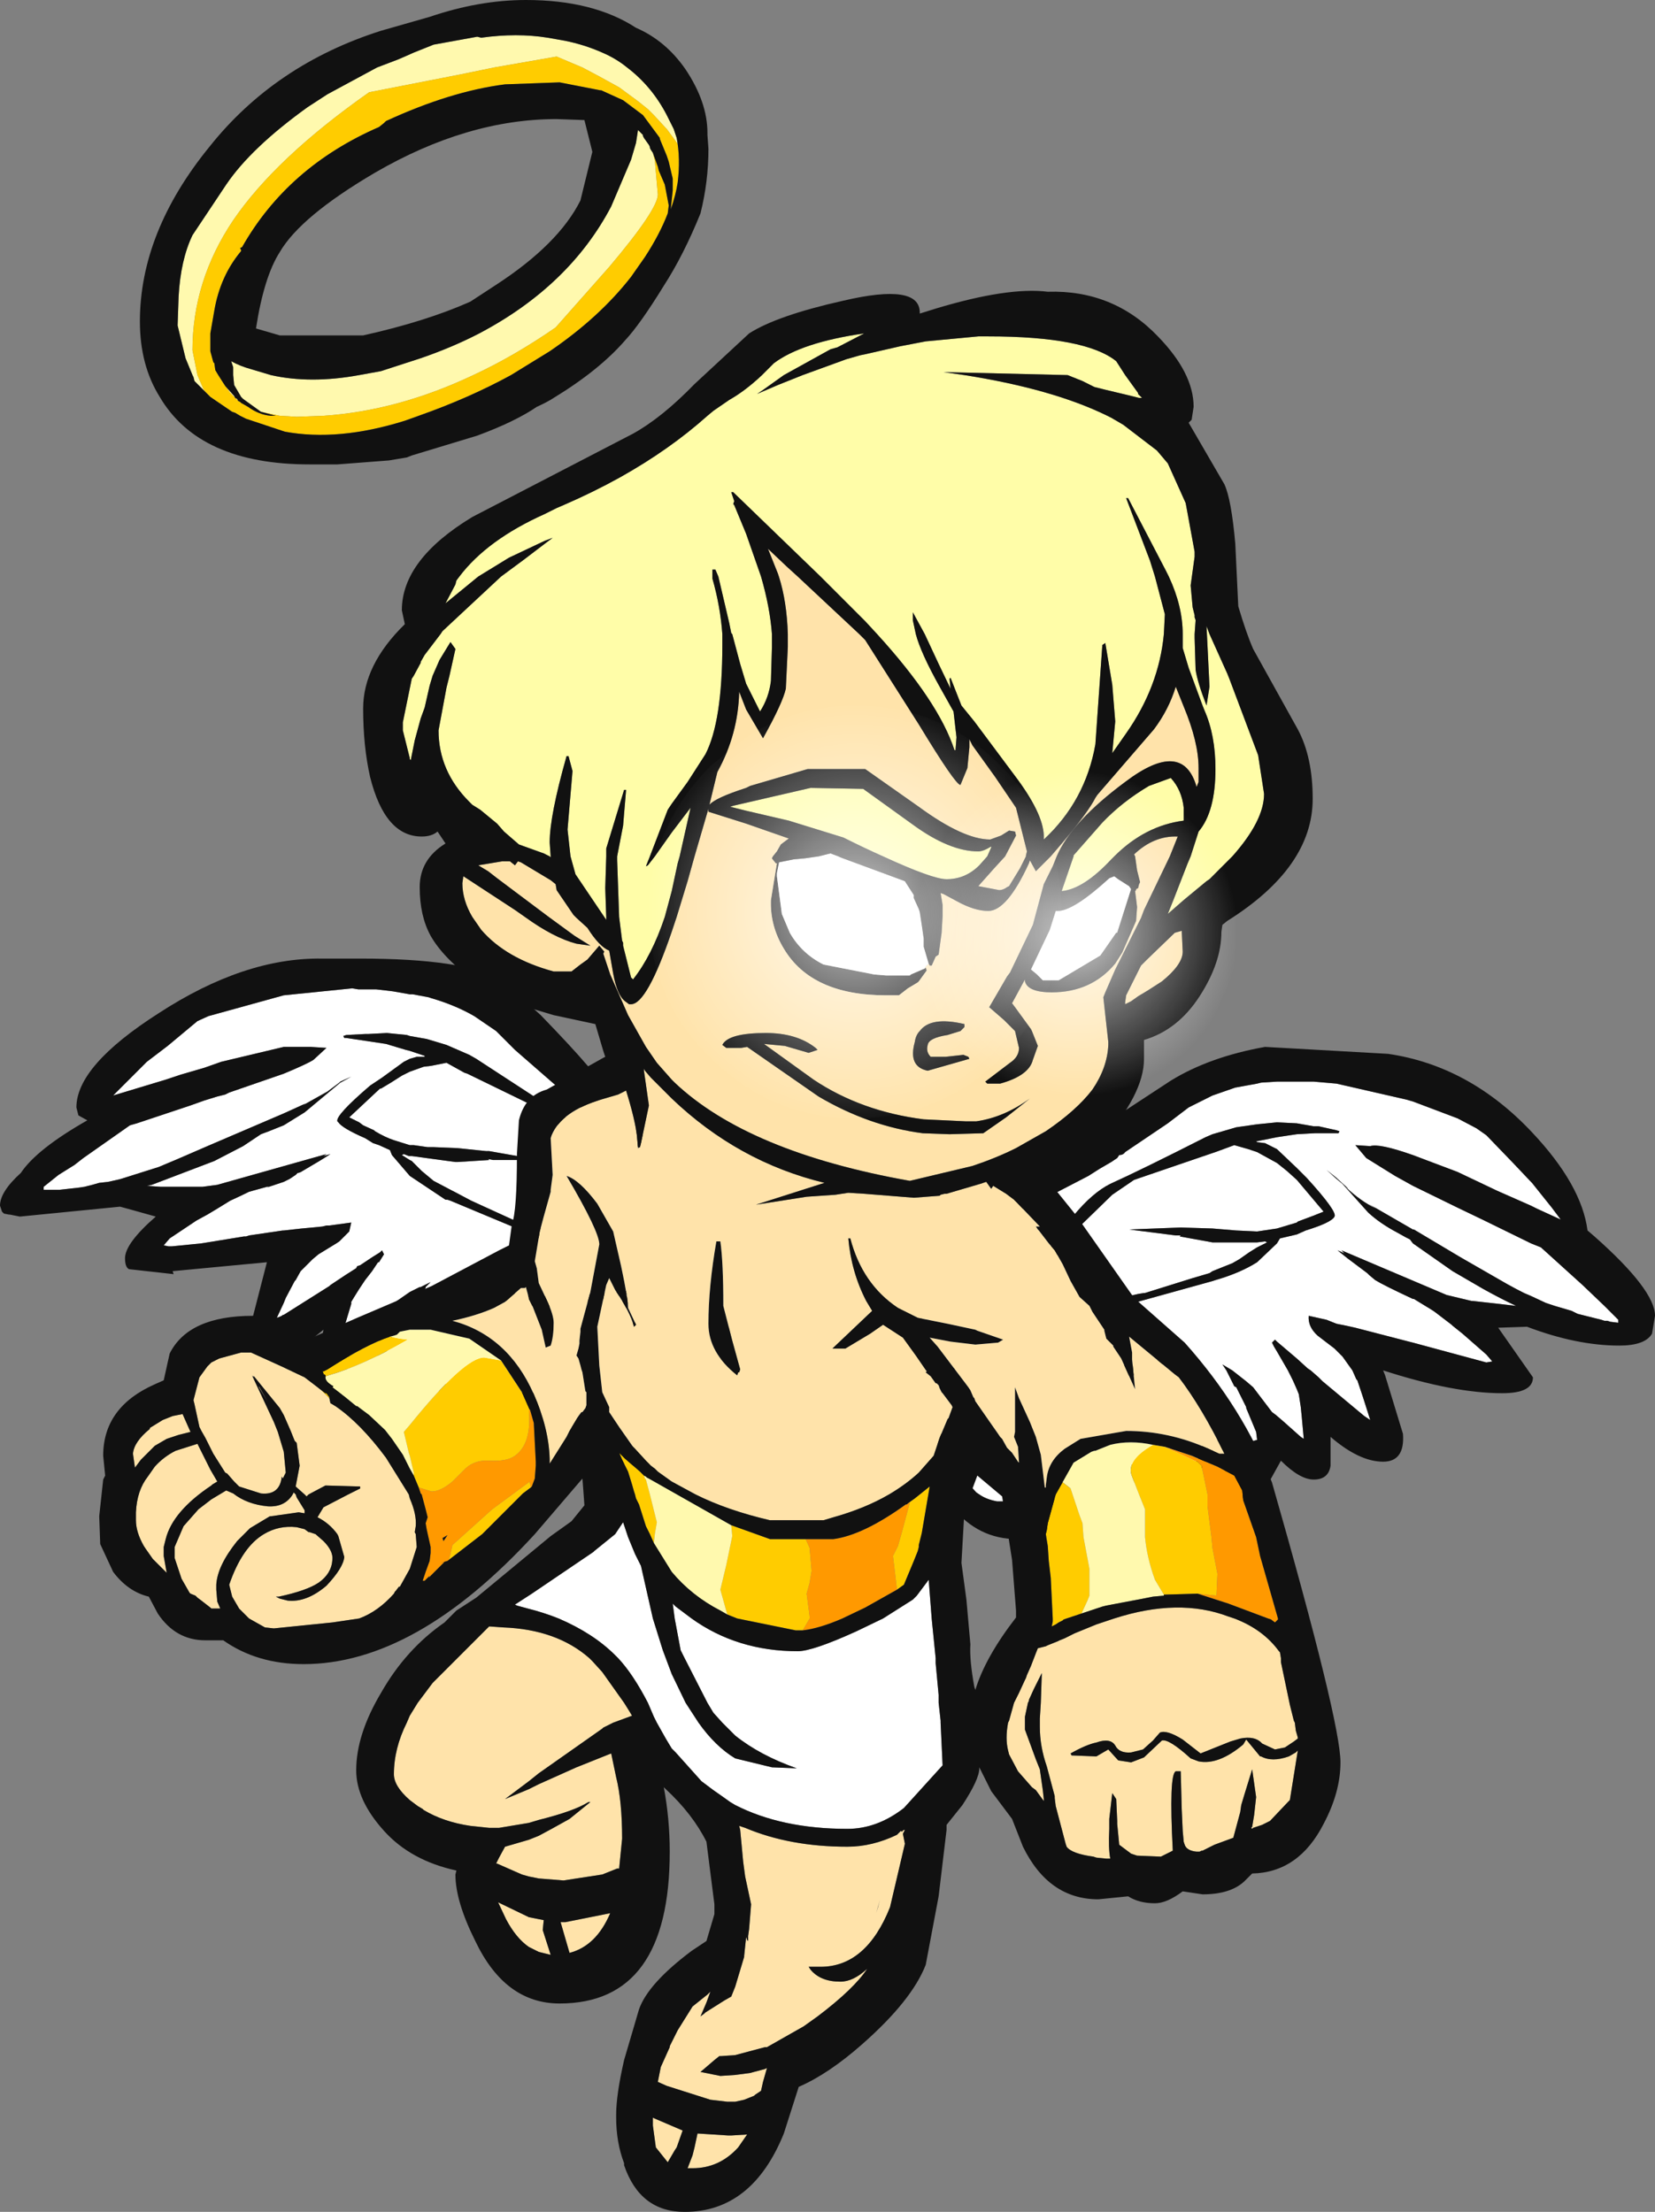 <?xml version="1.0" encoding="UTF-8" standalone="no"?>
<svg xmlns:ffdec="https://www.free-decompiler.com/flash" xmlns:xlink="http://www.w3.org/1999/xlink" ffdec:objectType="shape" height="111.45px" width="83.4px" xmlns="http://www.w3.org/2000/svg">
  <rect width="100%" height="100%" fill="#808080" stroke="none"/>
  <g transform="matrix(1.0, 0.0, 0.0, 1.0, 44.7, 80.1)">
    <path d="M4.55 -18.75 L4.45 -18.6 4.4 -18.5 4.05 -18.15 4.7 -18.45 6.85 -19.2 7.45 -19.45 10.15 -20.85 10.7 -21.2 11.3 -21.55 11.6 -21.75 11.7 -21.9 Q11.9 -21.9 12.0 -22.05 L14.15 -23.5 15.2 -24.3 16.4 -24.9 17.55 -25.3 18.65 -25.5 18.85 -25.55 19.65 -25.6 20.65 -25.6 20.95 -25.6 21.5 -25.6 22.65 -25.5 26.15 -24.7 26.5 -24.6 28.75 -23.75 29.7 -23.25 30.2 -22.9 31.55 -21.5 32.45 -20.55 32.5 -20.5 33.5 -19.25 33.95 -18.65 32.75 -19.2 32.45 -19.35 30.75 -20.1 Q29.7 -20.6 28.75 -21.05 L26.5 -21.9 Q24.8 -22.5 24.35 -22.35 L23.6 -22.4 24.15 -21.75 25.6 -20.85 26.5 -20.35 28.75 -19.25 30.0 -18.65 32.45 -17.45 32.95 -17.25 35.05 -15.35 36.15 -14.3 36.55 -13.9 36.85 -13.6 36.85 -13.45 36.45 -13.5 36.3 -13.55 36.15 -13.55 36.0 -13.6 34.8 -13.9 34.5 -14.05 33.65 -14.3 33.2 -14.45 32.45 -14.8 32.1 -14.95 Q31.7 -15.15 31.25 -15.4 L28.9 -16.75 26.55 -18.15 26.5 -18.15 24.25 -19.45 24.65 -19.2 Q23.9 -19.55 23.1 -20.3 L23.25 -20.2 22.7 -20.7 22.65 -20.75 22.15 -21.15 22.65 -20.7 22.95 -20.45 24.25 -19.0 Q24.85 -18.45 25.7 -18.0 L26.15 -17.75 26.35 -17.65 26.5 -17.45 28.5 -16.05 30.05 -15.15 Q30.95 -14.65 31.7 -14.3 L30.85 -14.4 29.5 -14.55 29.45 -14.55 28.2 -14.85 22.9 -17.1 23.05 -16.95 22.7 -17.1 23.2 -16.7 24.0 -16.1 24.2 -15.95 24.3 -15.85 24.6 -15.6 Q25.0 -15.35 26.5 -14.65 L26.55 -14.65 27.45 -14.1 27.6 -14.0 28.45 -13.35 28.5 -13.3 29.0 -12.9 30.2 -11.85 30.5 -11.5 30.2 -11.45 26.5 -12.45 26.3 -12.5 23.6 -13.2 23.15 -13.3 22.65 -13.4 22.15 -13.6 21.25 -13.8 Q21.2 -13.25 21.7 -12.8 L22.55 -12.15 22.85 -11.85 22.95 -11.75 23.45 -11.05 23.65 -10.6 23.7 -10.55 24.0 -9.65 24.35 -8.55 24.05 -8.75 21.95 -10.5 21.9 -10.55 21.75 -10.7 21.35 -11.05 21.2 -11.15 20.65 -11.65 19.65 -12.5 19.6 -12.55 19.55 -12.6 19.4 -12.45 19.5 -12.25 19.65 -12.0 20.2 -11.05 20.45 -10.55 20.65 -10.1 20.75 -9.85 20.85 -9.2 20.9 -8.7 21.0 -7.6 20.85 -7.7 19.95 -8.5 19.6 -8.8 19.4 -8.95 18.45 -10.2 18.1 -10.5 17.4 -11.05 16.9 -11.35 17.1 -11.05 17.5 -10.25 17.6 -10.2 18.1 -9.2 18.1 -9.15 18.6 -7.95 18.65 -7.55 18.3 -7.45 17.2 -7.55 16.0 -7.55 15.8 -7.0 15.8 -6.8 15.45 -6.3 Q14.85 -5.55 14.0 -5.9 L12.15 -6.35 10.15 -6.55 9.85 -6.3 7.9 -5.0 7.5 -4.8 6.8 -4.5 6.2 -4.4 5.9 -4.45 5.55 -4.45 Q5.0 -4.55 4.65 -4.8 L4.5 -4.9 4.0 -5.45 3.7 -6.0 3.5 -6.55 2.75 -7.85 2.55 -8.0 2.5 -7.9 1.75 -12.3 Q1.5 -14.2 2.9 -16.7 L4.2 -18.5 4.55 -18.75 M19.05 -22.5 L18.65 -22.55 18.6 -22.6 18.65 -22.6 19.65 -22.8 20.65 -22.95 21.55 -23.0 22.65 -23.0 22.75 -23.0 22.8 -23.1 22.65 -23.15 21.75 -23.35 21.6 -23.35 21.5 -23.35 20.65 -23.5 19.65 -23.55 18.65 -23.45 17.6 -23.3 16.4 -22.95 16.05 -22.8 Q12.8 -21.15 11.25 -20.45 10.35 -20.0 9.4 -18.85 L8.0 -16.95 7.9 -16.85 7.05 -15.95 6.15 -15.15 Q5.45 -14.7 4.0 -15.5 L3.7 -15.6 2.5 -15.85 2.45 -15.45 2.55 -15.5 2.6 -15.5 3.5 -15.25 4.4 -14.85 Q5.8 -14.1 6.3 -14.4 L6.95 -14.95 8.05 -16.15 9.55 -18.15 11.35 -19.9 12.45 -20.65 16.4 -22.0 16.55 -22.05 17.5 -22.4 18.2 -22.2 18.65 -22.05 19.65 -21.5 20.15 -21.1 20.65 -20.65 22.0 -19.05 21.5 -18.85 20.7 -18.55 20.65 -18.5 19.65 -18.2 18.65 -18.05 17.6 -18.1 16.4 -18.2 14.8 -18.25 12.2 -18.15 14.55 -17.85 14.8 -17.85 14.75 -17.8 16.4 -17.5 18.65 -17.5 19.05 -17.55 19.15 -17.5 18.65 -17.25 18.25 -17.0 17.75 -16.65 17.4 -16.45 16.4 -16.05 16.25 -15.95 15.4 -15.7 13.0 -14.95 12.95 -14.95 12.65 -14.9 11.55 -14.65 11.5 -14.6 11.5 -14.45 13.55 -12.65 13.7 -12.35 14.0 -11.95 Q13.55 -11.05 11.0 -11.4 L10.85 -11.45 10.65 -11.45 6.5 -12.25 6.65 -11.95 6.85 -11.8 7.1 -10.45 5.7 -10.85 5.1 -11.1 3.2 -11.15 3.2 -11.1 4.05 -11.15 5.05 -10.8 6.1 -10.45 6.15 -10.4 6.8 -10.1 Q7.05 -9.95 7.25 -9.85 L7.3 -9.9 7.35 -9.9 7.4 -10.1 Q7.6 -10.45 7.45 -11.0 L6.95 -11.95 6.95 -12.0 Q9.1 -11.15 10.7 -10.9 L11.55 -10.8 Q13.05 -10.7 13.75 -11.25 L14.45 -11.8 Q14.7 -12.25 13.8 -13.05 L12.95 -13.7 12.35 -14.25 12.25 -14.4 16.4 -15.55 16.55 -15.6 Q17.6 -15.9 18.4 -16.35 L18.65 -16.5 19.65 -17.45 19.8 -17.7 20.65 -17.9 21.1 -18.1 Q22.4 -18.5 22.55 -18.8 22.7 -19.05 21.15 -20.75 L20.65 -21.25 19.65 -22.2 19.05 -22.5 M-9.85 -20.9 L-9.55 -20.6 Q-7.55 -18.5 -7.55 -16.45 -7.7 -14.2 -8.25 -12.05 -9.05 -9.05 -10.2 -8.15 L-10.0 -8.5 Q-9.2 -9.65 -9.15 -10.3 L-9.2 -10.4 -9.4 -10.25 -10.3 -9.05 -10.35 -8.95 -10.6 -8.55 -10.95 -8.05 -11.55 -7.55 -12.65 -7.2 -13.0 -7.25 -13.85 -7.45 -14.85 -8.05 -16.65 -9.6 -16.9 -9.9 -18.95 -9.95 -20.8 -9.75 Q-21.7 -9.5 -22.2 -10.3 L-22.5 -10.85 -22.45 -11.05 -22.6 -11.65 -23.8 -11.8 -24.05 -11.8 -25.2 -12.0 Q-25.15 -12.5 -24.5 -13.45 L-24.05 -14.1 -23.85 -14.45 -23.75 -14.5 -23.25 -15.2 -23.25 -15.25 -23.0 -15.5 -23.5 -15.25 -23.55 -15.25 -24.05 -15.0 -24.7 -14.55 -25.75 -13.4 -26.4 -13.1 -27.55 -12.3 -27.5 -12.45 -27.3 -13.4 -27.0 -14.4 -27.0 -14.5 -26.85 -14.75 -26.6 -15.15 -26.3 -15.6 -25.95 -16.05 -25.65 -16.5 -25.6 -16.5 -25.35 -16.9 -25.45 -17.1 -25.55 -17.0 -25.95 -16.75 -26.55 -16.35 -26.7 -16.3 -26.75 -16.2 -27.3 -15.85 -27.45 -15.75 -28.05 -15.35 -28.1 -15.3 -30.4 -13.85 -30.45 -13.85 Q-30.45 -13.8 -30.75 -13.7 L-30.4 -14.45 -30.3 -14.7 -29.85 -15.55 -29.8 -15.6 -29.55 -16.05 -29.2 -16.4 -28.95 -16.65 -28.65 -16.9 -27.75 -17.45 -27.6 -17.55 -27.1 -18.05 -27.0 -18.5 -28.1 -18.35 -28.25 -18.35 -28.45 -18.3 -28.95 -18.25 -29.5 -18.2 -30.4 -18.1 -30.45 -18.1 -32.15 -17.85 -32.3 -17.8 -32.4 -17.8 -34.55 -17.45 -36.05 -17.3 -36.2 -17.3 -36.45 -17.35 -36.15 -17.7 -34.8 -18.6 -34.25 -18.9 -33.75 -19.2 -33.1 -19.6 Q-32.55 -19.85 -32.15 -20.05 L-31.25 -20.3 -31.15 -20.3 -30.4 -20.55 -30.1 -20.7 -29.8 -20.9 -29.7 -21.0 Q-29.6 -21.0 -29.45 -21.1 -28.5 -21.65 -28.05 -21.95 L-28.4 -21.85 -28.25 -21.95 -33.75 -20.4 -34.5 -20.3 -34.7 -20.3 -34.75 -20.3 -36.45 -20.3 -36.6 -20.3 -37.3 -20.35 -37.05 -20.4 -33.9 -21.6 -32.45 -22.35 -31.55 -22.95 -31.15 -23.1 -30.9 -23.2 -30.4 -23.4 -29.35 -24.05 -27.85 -25.3 -27.55 -25.55 -27.45 -25.6 -27.0 -25.85 -27.55 -25.6 -27.6 -25.55 -28.2 -25.1 -29.45 -24.4 -29.3 -24.5 -30.4 -24.0 -34.25 -22.35 -35.75 -21.7 -36.7 -21.3 -38.6 -20.7 -38.8 -20.65 -39.25 -20.55 -39.7 -20.5 -40.05 -20.4 -40.45 -20.3 -40.8 -20.25 -41.7 -20.15 -41.85 -20.15 -42.0 -20.15 -42.1 -20.15 -42.5 -20.15 -42.5 -20.3 -41.75 -20.9 -40.95 -21.4 -40.5 -21.75 -38.15 -23.4 -37.8 -23.5 -36.9 -23.8 -36.6 -23.9 -36.0 -24.1 -35.1 -24.4 -34.4 -24.65 -33.75 -24.85 -33.35 -24.95 -33.15 -25.05 -30.4 -26.0 Q-29.2 -26.5 -28.9 -26.7 L-28.25 -27.3 -29.05 -27.35 -30.4 -27.35 -33.55 -26.6 -34.4 -26.3 -35.6 -25.95 -36.35 -25.7 -39.0 -24.9 -38.4 -25.5 -38.2 -25.7 -37.3 -26.6 -36.25 -27.4 -34.75 -28.65 -34.2 -28.9 -30.4 -29.95 -26.95 -30.3 -26.65 -30.25 -25.75 -30.25 -24.9 -30.15 -24.05 -30.0 -23.9 -30.0 -23.1 -29.85 -22.95 -29.8 Q-21.75 -29.45 -20.8 -28.9 L-19.7 -28.15 -18.75 -27.2 -16.8 -25.5 -16.55 -25.3 -16.45 -25.15 -16.2 -24.9 -15.6 -24.45 -15.1 -24.05 -12.6 -22.35 -12.05 -22.05 -11.3 -21.6 -10.0 -21.0 -9.9 -20.95 -9.85 -20.9 M-26.15 -28.0 L-26.3 -28.0 -27.25 -27.95 -27.4 -27.9 -27.35 -27.8 -27.25 -27.8 -25.25 -27.5 -24.25 -27.2 -24.05 -27.15 -23.3 -26.9 -23.3 -26.85 -23.7 -26.85 -24.05 -26.75 -24.35 -26.6 -25.45 -25.8 -26.05 -25.4 Q-27.8 -23.9 -27.7 -23.6 L-27.65 -23.55 Q-27.45 -23.25 -26.3 -22.75 L-25.9 -22.5 -25.6 -22.4 -25.05 -22.15 -24.95 -21.9 -24.05 -20.85 -22.25 -19.65 -22.15 -19.65 -22.0 -19.6 -18.05 -17.95 -18.15 -17.85 -18.75 -17.35 -19.7 -16.8 Q-20.7 -16.15 -20.5 -15.65 L-19.9 -15.0 Q-19.25 -14.35 -17.8 -14.3 L-16.9 -14.25 -14.55 -14.55 -13.05 -14.9 -13.05 -14.85 -13.4 -14.45 -13.65 -13.95 -13.7 -13.05 -13.7 -12.85 -13.65 -12.85 -13.6 -12.8 Q-13.4 -12.85 -13.1 -13.0 L-12.5 -13.2 -12.45 -13.25 -11.35 -13.45 -10.3 -13.7 -9.85 -13.6 -9.8 -13.6 -9.45 -13.55 -9.45 -13.6 -9.75 -13.75 -9.9 -13.8 -11.35 -13.75 -12.0 -13.6 -13.4 -13.35 -13.0 -14.6 -12.95 -14.7 -12.8 -14.8 -12.6 -15.1 -13.15 -15.05 -13.85 -15.0 -15.0 -14.9 -16.8 -14.8 -17.0 -14.85 -17.15 -14.8 Q-19.7 -14.8 -20.05 -15.75 L-19.7 -16.1 -19.5 -16.4 -17.3 -17.9 -17.25 -18.05 -17.3 -18.15 -17.75 -18.3 -18.35 -18.45 -18.6 -18.55 -18.65 -18.55 -20.95 -19.6 -21.8 -20.05 -21.9 -20.1 -22.85 -20.6 -23.45 -21.1 -23.65 -21.3 -23.95 -21.6 -24.05 -21.65 -24.45 -21.9 -24.35 -21.95 -24.1 -21.85 -24.05 -21.85 -23.95 -21.85 -21.75 -21.55 -21.65 -21.55 -20.05 -21.65 -20.1 -21.7 -19.85 -21.65 -19.55 -21.65 -17.5 -21.65 -20.05 -22.1 -20.2 -22.1 -21.65 -22.25 -22.85 -22.3 -23.15 -22.3 -23.85 -22.4 -24.05 -22.4 -24.85 -22.65 Q-25.3 -22.8 -25.8 -23.1 L-25.85 -23.15 -26.4 -23.4 -26.6 -23.55 -27.1 -23.8 -25.55 -25.25 -25.5 -25.25 -25.0 -25.55 -24.45 -25.9 -24.05 -26.1 -23.35 -26.35 -22.95 -26.4 -22.2 -26.55 -21.3 -26.05 -21.15 -26.0 -17.45 -24.2 -16.45 -23.3 -14.85 -21.35 -13.6 -19.15 -13.2 -18.55 -12.65 -17.8 -12.15 -17.2 -11.2 -17.1 -10.15 -17.4 -9.55 -17.6 -9.2 -17.65 -8.3 -17.8 -8.25 -17.8 -8.15 -17.75 -8.15 -18.15 -9.4 -18.05 -9.7 -18.0 Q-11.0 -17.5 -11.65 -17.75 L-11.9 -17.9 -12.2 -18.15 -12.2 -18.2 -12.6 -18.7 -12.65 -18.8 -13.35 -19.8 -13.45 -19.95 -14.6 -22.0 Q-15.4 -23.3 -16.25 -23.85 L-20.7 -26.75 -21.05 -26.95 -22.2 -27.45 -23.2 -27.75 -24.05 -27.9 -24.2 -27.95 -25.2 -28.05 -26.15 -28.0" fill="#ffffff" fill-rule="evenodd" stroke="none"/>
    <path d="M2.5 -7.9 L2.55 -8.0 2.75 -7.85 3.5 -6.55 3.7 -6.0 4.0 -5.45 4.5 -4.9 4.65 -4.8 Q5.0 -4.55 5.55 -4.45 L5.9 -4.45 6.2 -4.4 6.8 -4.5 7.5 -4.8 7.9 -5.0 9.85 -6.3 10.15 -6.55 12.15 -6.35 14.0 -5.9 Q14.85 -5.55 15.45 -6.3 L15.8 -6.8 15.8 -7.0 16.0 -7.55 17.2 -7.55 18.3 -7.45 18.65 -7.55 18.6 -7.95 18.1 -9.15 18.1 -9.2 17.6 -10.2 17.5 -10.25 17.1 -11.05 16.9 -11.35 17.4 -11.05 18.1 -10.5 18.45 -10.2 19.4 -8.95 19.6 -8.8 19.95 -8.5 20.85 -7.7 21.0 -7.6 20.9 -8.7 20.85 -9.2 20.75 -9.85 20.65 -10.1 20.45 -10.55 20.2 -11.05 19.65 -12.0 19.5 -12.25 19.4 -12.45 19.55 -12.6 19.6 -12.55 19.65 -12.5 20.65 -11.65 21.2 -11.15 21.35 -11.05 21.75 -10.7 21.9 -10.55 21.95 -10.5 24.05 -8.75 24.35 -8.55 24.0 -9.65 23.7 -10.55 23.65 -10.6 23.45 -11.05 22.95 -11.75 22.85 -11.85 22.55 -12.15 21.7 -12.8 Q21.2 -13.25 21.25 -13.8 L22.15 -13.6 22.65 -13.4 23.15 -13.3 23.6 -13.2 26.3 -12.5 26.5 -12.45 30.2 -11.45 30.5 -11.5 30.2 -11.85 29.0 -12.9 28.5 -13.3 28.45 -13.35 27.6 -14.0 27.45 -14.1 26.55 -14.65 26.5 -14.65 Q25.0 -15.35 24.6 -15.6 L24.3 -15.85 24.2 -15.95 24.0 -16.1 23.2 -16.7 22.7 -17.1 23.05 -16.95 22.9 -17.1 28.2 -14.85 29.45 -14.55 29.5 -14.55 30.85 -14.4 31.7 -14.3 Q30.95 -14.65 30.05 -15.15 L28.5 -16.05 26.5 -17.45 26.35 -17.65 26.15 -17.75 25.7 -18.0 Q24.85 -18.45 24.25 -19.0 L22.95 -20.45 22.65 -20.7 22.15 -21.15 22.65 -20.75 22.7 -20.7 23.25 -20.2 23.1 -20.3 Q23.9 -19.55 24.65 -19.2 L24.25 -19.45 26.5 -18.15 26.55 -18.15 28.9 -16.75 31.25 -15.4 Q31.7 -15.15 32.1 -14.95 L32.45 -14.8 33.2 -14.45 33.65 -14.3 34.5 -14.05 34.8 -13.9 36.0 -13.6 36.15 -13.55 36.3 -13.55 36.45 -13.5 36.85 -13.45 36.85 -13.6 36.55 -13.9 36.15 -14.3 35.05 -15.35 32.95 -17.25 32.45 -17.45 30.0 -18.65 28.75 -19.25 26.5 -20.35 25.6 -20.85 24.15 -21.75 23.6 -22.4 24.35 -22.35 Q24.8 -22.5 26.5 -21.9 L28.75 -21.05 Q29.7 -20.6 30.75 -20.1 L32.45 -19.35 32.75 -19.2 33.95 -18.65 33.5 -19.25 32.5 -20.5 32.45 -20.55 31.55 -21.5 30.2 -22.9 29.7 -23.25 28.75 -23.75 26.5 -24.6 26.15 -24.7 22.65 -25.5 21.5 -25.6 20.95 -25.6 20.65 -25.6 19.65 -25.6 18.85 -25.55 18.65 -25.5 17.55 -25.3 16.4 -24.9 15.2 -24.3 14.15 -23.5 12.0 -22.05 Q11.9 -21.9 11.7 -21.9 L11.6 -21.75 11.3 -21.55 10.7 -21.2 10.15 -20.85 7.45 -19.45 6.85 -19.2 4.7 -18.45 4.05 -18.15 4.4 -18.5 4.45 -18.6 4.55 -18.75 Q4.9 -19.1 5.55 -19.35 L6.15 -19.5 7.75 -20.4 7.25 -20.7 7.2 -21.0 14.3 -25.65 Q16.25 -26.85 19.05 -27.35 L25.25 -27.0 Q29.35 -26.4 32.5 -23.05 35.0 -20.4 35.3 -18.1 L35.65 -17.8 Q38.7 -15.1 38.7 -13.8 L38.55 -12.9 Q38.2 -12.3 36.9 -12.3 34.75 -12.3 32.25 -13.25 L30.8 -13.2 32.55 -10.7 Q32.55 -9.9 31.0 -9.9 28.55 -9.9 25.0 -11.05 L25.1 -10.8 26.0 -7.85 Q26.1 -6.45 25.0 -6.45 23.8 -6.45 22.35 -7.7 L22.35 -7.3 22.35 -6.25 Q22.25 -5.55 21.5 -5.55 20.8 -5.55 19.85 -6.5 L19.35 -5.6 Q18.65 -4.55 18.2 -4.55 17.65 -4.55 17.25 -5.2 L17.0 -5.95 Q17.0 -6.5 17.7 -6.55 18.0 -6.6 18.15 -6.8 L17.15 -6.95 Q16.65 -7.15 16.4 -6.95 L16.15 -6.7 16.0 -6.35 15.95 -6.25 15.5 -5.4 Q15.15 -4.85 13.9 -5.05 L13.1 -5.25 11.75 -5.6 10.25 -5.65 9.0 -5.0 8.65 -4.85 8.35 -4.6 8.55 -4.65 Q9.35 -4.65 9.35 -3.95 9.35 -2.55 6.55 -2.55 4.6 -2.55 3.3 -4.15 2.4 -5.3 2.4 -6.0 2.4 -6.55 2.9 -6.45 2.45 -7.35 2.5 -7.9 M19.05 -22.5 L19.65 -22.2 20.65 -21.25 21.15 -20.75 Q22.7 -19.05 22.55 -18.8 22.4 -18.5 21.1 -18.1 L20.65 -17.9 19.8 -17.7 19.65 -17.45 18.65 -16.5 18.4 -16.35 Q17.6 -15.9 16.55 -15.6 L16.4 -15.55 12.25 -14.4 12.35 -14.25 12.95 -13.7 13.8 -13.05 Q14.7 -12.25 14.45 -11.8 L13.75 -11.25 Q13.05 -10.7 11.55 -10.8 L10.7 -10.9 Q9.1 -11.15 6.95 -12.0 L6.95 -11.95 7.45 -11.0 Q7.6 -10.45 7.4 -10.1 L7.35 -9.9 7.3 -9.9 7.25 -9.85 Q7.05 -9.95 6.8 -10.1 L6.15 -10.4 6.1 -10.45 5.05 -10.8 4.05 -11.15 3.2 -11.1 3.2 -11.15 5.1 -11.1 5.7 -10.85 7.1 -10.45 6.85 -11.8 6.65 -11.95 6.5 -12.25 10.65 -11.45 10.85 -11.45 11.0 -11.4 Q13.55 -11.05 14.0 -11.95 L13.7 -12.35 13.55 -12.65 11.5 -14.45 11.5 -14.6 11.55 -14.65 12.65 -14.9 12.95 -14.95 13.0 -14.95 15.4 -15.7 16.25 -15.95 16.4 -16.05 17.4 -16.45 17.75 -16.65 18.25 -17.0 18.65 -17.25 19.15 -17.5 19.05 -17.55 18.65 -17.5 16.4 -17.5 14.75 -17.8 14.8 -17.85 14.55 -17.85 12.2 -18.15 14.8 -18.25 16.4 -18.2 17.6 -18.1 18.65 -18.05 19.65 -18.2 20.65 -18.5 20.7 -18.55 21.5 -18.85 22.0 -19.05 20.65 -20.65 20.15 -21.1 19.65 -21.5 18.65 -22.05 18.2 -22.2 17.5 -22.4 16.55 -22.05 16.4 -22.0 12.45 -20.65 11.35 -19.9 9.55 -18.15 8.05 -16.15 6.95 -14.95 6.3 -14.4 Q5.8 -14.1 4.4 -14.85 L3.5 -15.25 2.6 -15.5 2.55 -15.5 2.45 -15.45 2.5 -15.85 3.7 -15.6 4.0 -15.5 Q5.45 -14.7 6.15 -15.15 L7.05 -15.95 7.9 -16.85 8.0 -16.95 9.4 -18.85 Q10.35 -20.0 11.25 -20.45 12.8 -21.15 16.05 -22.8 L16.4 -22.95 17.6 -23.3 18.65 -23.45 19.65 -23.55 20.65 -23.5 21.5 -23.35 21.6 -23.35 21.75 -23.35 22.65 -23.15 22.8 -23.1 22.75 -23.0 22.65 -23.0 21.55 -23.0 20.65 -22.95 19.65 -22.8 18.65 -22.6 18.6 -22.6 18.65 -22.55 19.05 -22.5 M-10.2 -8.15 L-10.3 -8.05 Q-10.65 -7.2 -11.5 -6.55 L-11.6 -6.45 Q-13.0 -5.75 -14.8 -7.25 L-15.65 -8.0 -15.95 -8.2 -17.15 -9.0 -18.65 -9.15 -20.0 -9.0 -20.8 -8.9 Q-22.1 -8.85 -22.35 -9.45 L-22.7 -10.35 -22.75 -10.45 -22.85 -10.8 -23.05 -11.1 -23.8 -11.2 -24.05 -11.15 -24.9 -11.15 -25.1 -11.2 -25.2 -11.2 -25.55 -11.4 Q-25.9 -12.1 -25.3 -13.25 L-25.75 -12.9 -26.5 -12.35 -27.05 -11.95 -27.2 -11.05 Q-27.45 -9.5 -27.75 -9.5 -28.55 -9.5 -28.7 -10.45 L-28.7 -11.4 -28.4 -13.1 Q-30.05 -11.7 -31.2 -11.7 -32.35 -11.7 -32.1 -13.2 L-31.25 -16.5 -36.0 -16.05 -35.95 -15.9 -38.2 -16.15 Q-38.4 -16.25 -38.4 -16.7 -38.4 -17.45 -36.85 -18.8 L-38.1 -19.15 -38.65 -19.3 -43.7 -18.8 -44.2 -18.9 -44.25 -18.9 -44.5 -18.95 -44.6 -19.05 -44.7 -19.35 Q-44.7 -20.05 -43.65 -21.0 -42.85 -22.2 -40.3 -23.65 L-40.75 -23.9 -40.85 -24.3 Q-40.85 -26.4 -36.7 -29.05 -32.4 -31.85 -28.5 -31.8 L-26.55 -31.8 Q-21.35 -31.8 -19.45 -30.75 L-17.45 -28.95 Q-14.3 -25.7 -14.3 -25.25 -14.3 -24.85 -14.7 -24.75 L-13.6 -23.9 -11.35 -22.25 -10.75 -22.0 Q-10.15 -21.7 -9.85 -21.3 L-9.75 -21.15 -9.7 -21.05 -9.4 -20.65 -9.85 -20.9 -9.9 -20.95 -10.0 -21.0 -11.3 -21.6 -12.05 -22.05 -12.6 -22.35 -15.1 -24.05 -15.6 -24.45 -16.2 -24.9 -16.45 -25.15 -16.55 -25.3 -16.8 -25.5 -18.75 -27.2 -19.7 -28.15 -20.8 -28.9 Q-21.75 -29.45 -22.95 -29.8 L-23.1 -29.85 -23.9 -30.0 -24.05 -30.0 -24.9 -30.15 -25.75 -30.25 -26.65 -30.25 -26.95 -30.3 -30.4 -29.95 -34.2 -28.9 -34.75 -28.65 -36.25 -27.4 -37.3 -26.6 -38.2 -25.7 -38.4 -25.5 -39.0 -24.9 -36.35 -25.7 -35.6 -25.95 -34.4 -26.3 -33.55 -26.6 -30.4 -27.35 -29.05 -27.35 -28.25 -27.3 -28.9 -26.7 Q-29.2 -26.5 -30.4 -26.0 L-33.15 -25.05 -33.35 -24.95 -33.75 -24.85 -34.4 -24.65 -35.1 -24.4 -36.0 -24.1 -36.6 -23.9 -36.9 -23.8 -37.8 -23.5 -38.15 -23.4 -40.5 -21.75 -40.95 -21.4 -41.75 -20.9 -42.5 -20.3 -42.5 -20.15 -42.1 -20.15 -42.0 -20.15 -41.85 -20.15 -41.7 -20.15 -40.8 -20.25 -40.45 -20.3 -40.05 -20.4 -39.7 -20.5 -39.25 -20.55 -38.8 -20.65 -38.6 -20.7 -36.7 -21.3 -35.75 -21.7 -34.25 -22.35 -30.4 -24.0 -29.3 -24.5 -29.45 -24.4 -28.2 -25.1 -27.6 -25.55 -27.55 -25.6 -27.0 -25.85 -27.45 -25.6 -27.55 -25.55 -27.85 -25.3 -29.35 -24.05 -30.4 -23.4 -30.9 -23.2 -31.15 -23.1 -31.55 -22.95 -32.45 -22.35 -33.9 -21.6 -37.05 -20.4 -37.3 -20.35 -36.6 -20.3 -36.45 -20.3 -34.75 -20.3 -34.7 -20.3 -34.5 -20.3 -33.75 -20.4 -28.25 -21.95 -28.4 -21.85 -28.05 -21.95 Q-28.5 -21.65 -29.45 -21.1 -29.6 -21.0 -29.7 -21.0 L-29.8 -20.9 -30.1 -20.7 -30.4 -20.55 -31.15 -20.3 -31.25 -20.3 -32.15 -20.05 Q-32.55 -19.85 -33.1 -19.6 L-33.75 -19.2 -34.25 -18.9 -34.8 -18.6 -36.15 -17.7 -36.45 -17.35 -36.2 -17.3 -36.05 -17.3 -34.55 -17.45 -32.4 -17.8 -32.3 -17.8 -32.15 -17.85 -30.45 -18.1 -30.4 -18.1 -29.5 -18.2 -28.95 -18.25 -28.45 -18.3 -28.25 -18.35 -28.1 -18.35 -27.0 -18.5 -27.1 -18.05 -27.6 -17.55 -27.75 -17.45 -28.65 -16.9 -28.95 -16.65 -29.2 -16.4 -29.55 -16.05 -29.8 -15.6 -29.85 -15.55 -30.3 -14.7 -30.4 -14.45 -30.75 -13.7 Q-30.45 -13.8 -30.45 -13.85 L-30.4 -13.85 -28.1 -15.3 -28.05 -15.35 -27.45 -15.75 -27.3 -15.85 -26.75 -16.2 -26.7 -16.3 -26.55 -16.35 -25.95 -16.75 -25.55 -17.0 -25.45 -17.1 -25.35 -16.9 -25.6 -16.5 -25.65 -16.5 -25.95 -16.05 -26.3 -15.6 -26.6 -15.15 -26.85 -14.75 -27.0 -14.5 -27.0 -14.4 -27.3 -13.4 -27.5 -12.45 -27.55 -12.3 -26.4 -13.1 -25.75 -13.4 -24.7 -14.55 -24.05 -15.0 -23.55 -15.25 -23.5 -15.25 -23.0 -15.5 -23.25 -15.25 -23.25 -15.2 -23.75 -14.5 -23.85 -14.45 -24.05 -14.1 -24.5 -13.45 Q-25.15 -12.5 -25.2 -12.0 L-24.05 -11.8 -23.8 -11.8 -22.6 -11.65 -22.45 -11.05 -22.5 -10.85 -22.2 -10.3 Q-21.7 -9.5 -20.8 -9.75 L-18.95 -9.95 -16.9 -9.9 -16.65 -9.6 -14.85 -8.05 -13.85 -7.45 -13.0 -7.25 -12.65 -7.2 -11.55 -7.55 -10.95 -8.05 -10.6 -8.55 -10.35 -8.95 -10.3 -9.05 -9.4 -10.25 -9.2 -10.4 -9.15 -10.3 Q-9.2 -9.65 -10.0 -8.5 L-10.2 -8.15 M-26.15 -28.0 L-25.2 -28.05 -24.2 -27.95 -24.05 -27.9 -23.2 -27.75 -22.2 -27.45 -21.05 -26.95 -20.7 -26.75 -16.25 -23.85 Q-15.4 -23.3 -14.6 -22.0 L-13.45 -19.95 -13.35 -19.8 -12.65 -18.8 -12.6 -18.7 -12.2 -18.2 -12.2 -18.15 -11.9 -17.9 -11.65 -17.75 Q-11.0 -17.5 -9.7 -18.0 L-9.4 -18.05 -8.15 -18.15 -8.15 -17.75 -8.25 -17.8 -8.3 -17.8 -9.2 -17.65 -9.55 -17.6 -10.15 -17.4 -11.2 -17.1 -12.15 -17.2 -12.65 -17.8 -13.2 -18.55 -13.6 -19.15 -14.85 -21.35 -16.45 -23.3 -17.45 -24.2 -21.15 -26.0 -21.3 -26.05 -22.2 -26.55 -22.95 -26.4 -23.35 -26.35 -24.05 -26.1 -24.45 -25.9 -25.0 -25.55 -25.5 -25.25 -25.55 -25.25 -27.1 -23.8 -26.6 -23.55 -26.4 -23.4 -25.85 -23.15 -25.8 -23.1 Q-25.3 -22.8 -24.85 -22.65 L-24.05 -22.4 -23.85 -22.4 -23.15 -22.3 -22.85 -22.3 -21.65 -22.25 -20.2 -22.1 -20.05 -22.1 -17.5 -21.65 -19.55 -21.65 -19.85 -21.65 -20.1 -21.7 -20.05 -21.65 -21.65 -21.55 -21.75 -21.55 -23.95 -21.85 -24.05 -21.85 -24.1 -21.85 -24.35 -21.95 -24.45 -21.9 -24.05 -21.65 -23.95 -21.6 -23.65 -21.3 -23.45 -21.1 -22.85 -20.6 -21.9 -20.1 -21.8 -20.05 -20.95 -19.6 -18.65 -18.55 -18.6 -18.55 -18.35 -18.45 -17.75 -18.3 -17.3 -18.15 -17.25 -18.05 -17.3 -17.9 -19.5 -16.4 -19.7 -16.1 -20.05 -15.75 Q-19.7 -14.8 -17.15 -14.8 L-17.0 -14.85 -16.8 -14.8 -15.0 -14.9 -13.85 -15.0 -13.15 -15.05 -12.6 -15.1 -12.8 -14.8 -12.95 -14.7 -13.0 -14.6 -13.4 -13.35 -12.0 -13.6 -11.35 -13.75 -9.9 -13.8 -9.75 -13.75 -9.45 -13.6 -9.45 -13.55 -9.8 -13.6 -9.85 -13.6 -10.3 -13.7 -11.35 -13.45 -12.45 -13.25 -12.5 -13.2 -13.1 -13.0 Q-13.4 -12.85 -13.6 -12.8 L-13.65 -12.85 -13.7 -12.85 -13.7 -13.05 -13.65 -13.95 -13.4 -14.45 -13.05 -14.85 -13.05 -14.9 -14.55 -14.55 -16.9 -14.25 -17.8 -14.3 Q-19.25 -14.35 -19.9 -15.0 L-20.5 -15.65 Q-20.7 -16.15 -19.7 -16.8 L-18.75 -17.35 -18.15 -17.85 -18.05 -17.95 -22.0 -19.6 -22.15 -19.65 -22.25 -19.65 -24.05 -20.85 -24.95 -21.9 -25.05 -22.15 -25.6 -22.4 -25.9 -22.5 -26.3 -22.75 Q-27.45 -23.25 -27.65 -23.55 L-27.7 -23.6 Q-27.8 -23.9 -26.05 -25.4 L-25.45 -25.8 -24.35 -26.6 -24.05 -26.75 -23.7 -26.85 -23.3 -26.85 -23.3 -26.9 -24.05 -27.15 -24.25 -27.2 -25.25 -27.5 -27.25 -27.8 -27.35 -27.8 -27.4 -27.9 -27.25 -27.95 -26.3 -28.0 -26.15 -28.0" fill="#111111" fill-rule="evenodd" stroke="none"/>
    <path d="M1.9 -31.3 L1.95 -31.35 2.0 -31.2 1.6 -30.65 1.55 -30.6 1.05 -30.3 0.6 -29.95 -0.05 -29.95 Q-3.8 -29.95 -5.2 -32.3 -5.9 -33.45 -5.85 -34.75 L-5.55 -36.6 -5.45 -36.6 -5.55 -36.1 -5.55 -35.95 -5.3 -34.05 -4.9 -33.1 Q-4.3 -32.05 -3.2 -31.5 L-0.65 -31.0 -0.05 -30.95 1.05 -30.95 1.15 -30.95 1.2 -31.0 1.9 -31.3 M-0.45 16.0 L-0.55 16.3 -0.35 15.6 -0.45 16.0" fill="#000000" fill-rule="evenodd" stroke="none"/>
    <path d="M2.1 -31.55 L2.15 -31.45 2.25 -31.45 2.45 -31.9 2.6 -32.0 2.75 -33.1 2.8 -33.95 2.8 -34.15 2.8 -34.5 2.7 -35.1 2.85 -35.05 3.5 -34.7 Q4.4 -34.2 5.1 -34.2 6.05 -34.2 7.15 -36.6 L7.2 -36.75 7.5 -36.2 8.25 -36.95 8.85 -37.65 Q10.15 -39.2 10.5 -39.9 L10.6 -40.05 13.45 -43.35 Q14.2 -44.35 14.55 -45.5 L14.95 -44.5 Q15.7 -42.7 15.7 -41.4 L15.7 -40.7 15.6 -40.45 Q14.9 -42.9 12.0 -40.7 9.3 -38.7 8.55 -36.95 L8.35 -36.45 7.9 -35.55 7.35 -33.5 6.2 -31.1 6.05 -30.9 5.15 -29.35 5.9 -28.7 6.45 -28.15 6.65 -27.3 Q6.65 -26.85 6.2 -26.55 L4.95 -25.6 5.05 -25.5 5.7 -25.5 Q7.15 -25.9 7.35 -26.7 L7.6 -27.4 7.3 -28.15 7.25 -28.25 6.45 -29.35 6.3 -29.55 6.95 -30.75 6.95 -30.65 Q7.1 -30.1 8.3 -30.1 10.3 -30.1 11.5 -31.55 L11.85 -32.1 12.55 -33.7 12.6 -34.4 12.5 -35.2 12.55 -35.25 12.55 -35.3 12.65 -35.35 12.7 -35.55 12.75 -35.65 12.6 -36.25 12.5 -36.95 12.45 -37.05 Q13.45 -38.0 14.65 -37.95 L14.25 -36.95 12.95 -34.25 12.8 -33.85 11.65 -31.55 11.5 -31.25 11.0 -30.1 10.9 -29.85 11.15 -27.6 11.15 -27.45 Q11.1 -26.3 10.35 -25.2 9.55 -24.15 8.0 -23.1 L6.5 -22.25 Q5.5 -21.75 4.3 -21.35 L1.15 -20.6 Q-7.0 -22.05 -10.7 -25.55 L-10.85 -25.7 -11.6 -26.55 -12.15 -27.35 -12.6 -28.15 -13.05 -28.95 -13.95 -31.0 -14.3 -32.05 -14.25 -32.15 -14.5 -32.45 -15.1 -31.75 -15.45 -31.5 -15.9 -31.15 -16.8 -31.15 Q-19.2 -31.8 -20.45 -33.25 L-20.9 -33.9 Q-21.4 -34.75 -21.4 -35.6 L-21.35 -35.95 -18.75 -34.25 -18.25 -33.9 Q-16.8 -32.85 -15.65 -32.55 L-14.95 -32.45 -15.75 -32.95 -17.05 -33.9 -19.65 -35.85 -20.1 -36.2 -20.6 -36.5 -19.4 -36.7 -19.15 -36.7 -19.0 -36.7 -18.75 -36.5 -18.6 -36.7 -18.45 -36.65 -16.95 -35.75 -16.7 -35.55 -16.65 -35.25 -15.8 -34.0 -15.7 -33.9 -15.65 -33.85 -15.1 -33.35 Q-14.5 -32.4 -14.0 -32.2 L-13.8 -31.05 Q-13.6 -29.95 -13.2 -29.65 L-13.0 -29.5 -12.9 -29.5 Q-12.1 -29.5 -10.85 -33.15 L-10.6 -33.9 -10.05 -35.7 -9.7 -36.95 -9.0 -39.35 -9.0 -39.2 -7.1 -38.6 -4.95 -37.85 -5.35 -37.55 -5.55 -37.2 -5.75 -36.95 -5.8 -36.85 -5.6 -36.6 -5.45 -36.6 -5.55 -36.6 -5.85 -34.75 Q-5.9 -33.45 -5.2 -32.3 -3.8 -29.95 -0.05 -29.95 L0.6 -29.95 1.05 -30.3 1.55 -30.6 1.6 -30.65 2.0 -31.2 1.95 -31.35 1.9 -31.3 1.95 -31.4 2.1 -31.55 M4.15 -42.85 L4.3 -42.55 5.45 -40.95 6.5 -39.4 7.05 -37.2 7.0 -37.0 7.0 -36.95 6.7 -36.35 6.15 -35.45 6.05 -35.4 Q5.85 -35.25 5.65 -35.25 L4.6 -35.45 5.4 -36.35 5.95 -36.95 6.5 -38.0 6.45 -38.2 6.15 -38.25 5.75 -38.0 5.2 -37.8 Q3.85 -37.8 1.6 -39.45 L-1.1 -41.35 -4.0 -41.35 -6.9 -40.5 -7.1 -40.4 Q-8.65 -39.9 -8.95 -39.55 L-8.55 -41.2 Q-7.5 -43.1 -7.45 -45.25 L-7.1 -44.35 -6.25 -42.9 Q-5.25 -44.7 -5.1 -45.4 L-5.0 -47.5 -5.0 -48.15 Q-5.05 -49.8 -5.45 -51.05 L-5.5 -51.2 -6.0 -52.45 -5.05 -51.55 -4.5 -51.05 -1.4 -48.15 -1.1 -47.85 1.6 -43.6 Q3.45 -40.55 3.7 -40.55 L4.05 -41.4 4.15 -42.45 4.15 -42.85 M6.0 -23.8 L7.2 -24.75 Q5.9 -23.8 4.5 -23.6 L3.95 -23.6 1.85 -23.7 Q-1.3 -24.1 -3.7 -25.7 L-6.2 -27.5 -5.15 -27.4 -3.95 -27.05 -3.5 -27.2 -3.6 -27.3 Q-4.55 -28.05 -6.1 -28.05 -8.0 -28.05 -8.3 -27.45 L-8.1 -27.3 -7.35 -27.3 -7.05 -27.35 -3.45 -24.85 Q-0.9 -23.35 1.8 -23.0 L3.15 -22.95 4.85 -23.0 6.0 -23.8 M10.35 -14.0 L10.95 -13.1 10.95 -13.05 11.05 -12.65 11.4 -12.3 11.4 -12.25 11.8 -11.65 12.5 -10.1 12.35 -11.6 12.35 -11.95 12.2 -12.75 14.5 -10.85 14.7 -10.7 Q15.85 -9.2 17.0 -6.85 L16.75 -6.85 16.2 -7.1 Q14.2 -8.0 12.05 -8.0 L9.75 -7.6 8.95 -7.1 Q8.15 -6.5 8.05 -5.65 L8.0 -5.25 8.0 -5.15 7.95 -5.15 7.75 -6.8 7.5 -7.7 7.2 -8.45 6.65 -9.65 6.45 -10.2 6.45 -7.95 6.4 -7.7 6.6 -7.2 6.65 -6.4 6.6 -6.45 6.3 -6.9 6.05 -7.15 5.8 -7.6 5.7 -7.7 5.6 -7.85 5.25 -8.35 4.45 -9.5 4.4 -9.65 4.35 -9.7 4.2 -10.05 4.1 -10.2 3.95 -10.4 2.55 -12.25 2.15 -12.7 3.2 -12.5 4.45 -12.35 5.6 -12.45 5.85 -12.6 4.55 -13.05 4.45 -13.1 3.05 -13.4 1.55 -13.7 0.55 -14.2 Q-1.25 -15.4 -1.85 -17.7 L-1.95 -17.7 Q-1.8 -16.0 -1.05 -14.55 L-0.75 -14.05 -2.7 -12.2 -2.75 -12.15 -2.1 -12.15 -0.85 -12.9 -0.2 -13.35 0.8 -12.7 1.45 -11.8 2.0 -11.0 1.95 -10.95 2.2 -10.75 2.45 -10.4 2.5 -10.4 2.6 -10.3 2.65 -10.15 2.75 -9.95 2.8 -9.9 3.25 -9.3 3.3 -9.2 3.1 -8.65 3.05 -8.6 2.65 -7.65 2.35 -6.75 1.6 -5.9 Q0.95 -5.3 0.1 -4.8 -1.1 -4.1 -2.7 -3.65 L-3.2 -3.5 -5.9 -3.5 Q-8.05 -4.0 -9.65 -4.8 L-10.85 -5.45 -11.55 -5.95 -11.7 -6.1 -11.9 -6.25 -12.15 -6.5 -12.7 -7.1 -12.8 -7.2 -13.5 -8.2 -14.0 -8.95 -14.0 -9.2 -14.35 -9.95 -14.5 -11.3 -14.6 -13.25 -14.15 -15.35 -14.0 -15.7 -13.7 -15.1 Q-12.95 -14.0 -12.75 -13.25 L-12.65 -13.35 -13.05 -14.2 Q-13.05 -14.65 -13.4 -16.3 L-13.8 -18.05 -14.6 -19.45 Q-15.5 -20.65 -16.15 -20.85 -14.5 -18.05 -14.5 -17.4 L-14.95 -15.0 -15.45 -13.15 -15.45 -13.0 -15.5 -12.55 -15.5 -12.4 -15.55 -12.15 -15.65 -11.8 -15.55 -11.65 -15.45 -11.3 -15.4 -11.1 -15.35 -10.95 -15.2 -10.0 -15.15 -9.95 -15.15 -9.8 -15.15 -9.5 -15.15 -9.35 -15.15 -9.3 -15.2 -9.15 -15.35 -8.95 -15.4 -8.95 -15.55 -8.75 -16.0 -8.0 -16.15 -7.7 -17.0 -6.35 -17.0 -6.6 Q-17.05 -8.15 -17.8 -9.85 -19.1 -12.8 -21.9 -13.55 -20.7 -13.8 -19.8 -14.2 L-19.25 -14.5 -18.45 -15.2 -18.25 -15.2 -18.2 -15.25 -18.05 -14.7 -18.05 -14.65 -17.85 -14.25 -17.4 -13.1 -17.2 -12.2 -16.95 -12.3 Q-16.8 -12.75 -16.8 -13.45 -16.8 -13.85 -17.15 -14.6 L-17.55 -15.45 -17.65 -16.2 -17.75 -16.55 -17.5 -18.05 -17.3 -18.8 -16.95 -20.05 -16.95 -20.15 -16.85 -20.9 -16.95 -22.75 -16.9 -22.9 Q-16.4 -24.1 -14.4 -24.7 L-13.55 -24.95 -13.15 -25.15 Q-12.7 -23.7 -12.6 -22.85 L-12.55 -22.25 -12.45 -22.3 -12.4 -22.5 -12.0 -24.4 -12.25 -26.15 -12.25 -26.25 -12.2 -26.15 -11.9 -25.8 -10.9 -24.8 -10.85 -24.75 Q-7.5 -21.55 -3.15 -20.5 L-6.6 -19.4 -4.05 -19.8 -2.6 -19.9 -1.95 -20.0 -1.15 -19.95 1.35 -19.75 2.65 -19.85 2.7 -19.9 2.9 -19.95 3.0 -19.95 4.7 -20.45 5.0 -20.55 5.25 -20.2 5.35 -20.35 6.0 -19.95 6.4 -19.65 6.55 -19.5 7.7 -18.3 7.5 -18.3 7.6 -18.15 7.65 -18.1 8.15 -17.45 8.45 -17.1 8.85 -16.4 9.25 -15.55 9.7 -14.75 10.2 -14.3 10.35 -14.0 M14.85 -33.2 L14.9 -32.15 Q14.9 -31.5 13.85 -30.65 L13.15 -30.2 12.65 -29.9 12.3 -29.65 12.0 -29.5 12.0 -29.6 12.05 -29.95 12.35 -30.55 12.8 -31.45 13.1 -31.75 14.5 -33.1 14.85 -33.2 M3.05 -27.95 L3.7 -28.15 3.9 -28.35 3.9 -28.5 Q2.2 -28.9 1.65 -28.15 1.45 -27.95 1.4 -27.6 1.05 -26.35 2.05 -26.15 L4.15 -26.75 4.1 -26.85 3.85 -26.95 2.95 -26.85 2.2 -26.85 Q1.95 -27.1 2.05 -27.45 2.1 -27.8 3.05 -27.95 M20.6 8.2 L20.7 8.1 20.5 9.35 20.3 10.6 20.2 10.7 19.3 11.65 18.9 11.85 18.45 12.0 18.4 12.05 18.35 12.0 18.4 11.95 18.5 11.35 18.6 10.45 18.4 9.05 18.0 10.35 17.85 10.85 17.8 11.2 17.45 12.5 16.5 12.85 15.9 13.15 15.85 13.15 15.75 13.2 15.7 13.2 15.6 13.2 Q15.1 13.15 15.0 12.85 L14.95 12.7 14.9 12.15 14.85 11.05 14.8 9.15 14.55 9.15 Q14.2 9.3 14.4 13.15 L13.8 13.45 12.6 13.4 12.45 13.35 12.3 13.3 11.7 12.85 11.6 11.8 11.6 11.65 11.55 10.55 11.35 10.25 11.2 11.55 11.2 12.05 Q11.15 13.05 11.25 13.55 L11.05 13.55 10.55 13.5 10.4 13.45 Q9.3 13.3 9.05 12.95 L9.0 12.8 8.5 10.9 8.45 10.5 8.45 10.4 8.05 8.9 Q7.7 7.9 7.7 6.9 L7.7 6.85 7.7 6.75 7.7 6.7 7.7 6.6 7.7 6.5 7.75 5.7 7.8 4.2 7.5 4.8 7.4 5.0 7.15 5.55 7.15 5.6 7.1 5.7 6.95 6.4 6.95 6.6 6.95 6.7 6.95 7.05 7.5 8.55 7.7 9.05 7.85 10.1 7.9 10.55 7.9 10.65 7.5 10.1 7.3 9.95 6.6 9.15 6.15 8.3 6.1 8.1 Q5.95 7.5 6.1 6.7 L6.15 6.6 6.4 5.7 6.65 5.2 6.95 4.55 7.0 4.45 7.05 4.3 7.25 3.85 7.5 3.2 7.6 2.95 8.0 2.85 8.1 2.8 8.6 2.6 8.7 2.55 8.95 2.45 9.45 2.2 10.55 1.75 11.45 1.45 Q14.7 0.4 17.2 1.35 L17.5 1.45 Q18.95 2.0 19.75 3.1 L19.8 3.15 19.85 3.45 19.85 3.55 19.85 3.65 20.3 5.8 20.5 6.6 20.55 6.7 20.6 7.1 20.7 7.45 20.7 7.5 20.5 7.65 20.05 7.95 19.55 8.05 18.9 7.75 Q18.55 7.35 17.8 7.5 L17.3 7.65 15.8 8.25 14.9 7.55 Q14.1 7.05 13.75 7.2 L13.4 7.6 12.9 8.05 12.3 8.2 Q11.7 8.25 11.5 7.85 11.25 7.45 10.55 7.7 10.05 7.8 9.25 8.25 L9.3 8.35 10.55 8.4 11.15 8.05 11.65 8.6 12.3 8.7 12.95 8.45 13.85 7.6 Q14.2 7.5 15.3 8.5 L15.7 8.65 Q16.7 8.85 17.95 7.8 L18.1 7.55 18.8 8.4 18.85 8.4 Q19.4 8.7 20.25 8.4 L20.6 8.2 M0.5 12.35 L0.7 12.15 0.75 12.2 Q0.8 12.1 0.9 12.1 L0.8 12.3 0.9 12.8 0.15 16.0 Q-1.05 19.0 -3.35 19.0 L-3.95 19.0 -3.85 19.15 Q-3.35 19.75 -2.35 19.75 -1.7 19.75 -1.0 19.1 -1.65 20.1 -3.5 21.5 L-4.2 22.0 -6.05 23.05 -6.15 23.05 -7.65 23.45 -8.35 23.5 -8.45 23.5 -8.7 23.7 -9.4 24.3 -8.4 24.5 -7.65 24.45 -6.9 24.35 -6.15 24.15 -6.05 24.1 -6.25 24.8 -6.35 25.25 -6.65 25.45 -6.7 25.5 -7.2 25.7 -7.65 25.8 -8.05 25.8 -8.9 25.7 -11.1 25.0 -11.55 24.8 -11.4 24.05 -10.95 23.05 -10.95 23.0 -10.55 22.2 -9.8 21.0 -9.05 20.4 -8.9 20.25 -9.1 20.8 -9.4 21.5 -9.2 21.35 -9.15 21.3 -8.2 20.7 -7.85 20.5 -7.65 20.0 -7.2 18.5 -7.2 18.45 -7.1 17.5 -7.05 17.65 -7.0 17.7 -7.0 17.45 -6.95 17.1 -6.85 15.85 -7.15 14.45 -7.25 13.7 -7.4 12.1 -7.45 11.9 -7.15 12.0 Q-4.9 12.95 -2.0 12.95 -0.75 12.95 0.5 12.35 M-28.1 -9.65 L-28.05 -9.4 -27.8 -9.25 Q-26.55 -8.4 -25.25 -6.65 L-24.1 -4.8 -24.05 -4.6 Q-23.7 -3.8 -23.75 -3.2 L-23.8 -2.9 -23.75 -2.8 -23.7 -2.15 -24.05 -1.05 -24.55 -0.15 -24.6 -0.15 -24.75 0.05 -24.8 0.1 -24.85 0.2 Q-25.65 1.1 -26.6 1.45 L-27.95 1.65 -30.9 1.95 -31.35 1.9 -32.15 1.45 -32.65 0.95 -33.0 0.35 -33.15 -0.25 Q-32.5 -2.15 -31.4 -2.8 -30.65 -3.25 -29.75 -3.15 L-29.35 -3.05 -29.15 -2.9 -29.1 -2.9 -28.8 -2.8 -28.4 -2.45 Q-27.9 -1.95 -27.95 -1.5 -28.0 -0.8 -28.65 -0.35 -29.25 0.05 -30.65 0.35 L-30.8 0.35 -30.6 0.45 -30.2 0.55 Q-29.25 0.65 -28.25 -0.2 -27.4 -1.1 -27.35 -1.65 L-27.65 -2.7 -27.7 -2.8 Q-28.1 -3.35 -28.7 -3.65 L-28.4 -4.15 -27.15 -4.8 -26.55 -5.1 -26.55 -5.2 -28.3 -5.25 -29.15 -4.8 -29.25 -4.7 -29.35 -4.8 -29.8 -5.2 -29.6 -6.25 -29.75 -7.4 -29.85 -7.5 -30.05 -8.0 -30.4 -8.8 -30.6 -9.15 -31.9 -10.75 -31.95 -10.75 -31.85 -10.6 -32.0 -10.8 -30.9 -8.45 -30.7 -7.95 -30.4 -6.95 -30.3 -5.9 -30.45 -5.6 -30.5 -5.7 Q-30.6 -4.75 -31.55 -4.85 L-32.65 -5.2 -32.7 -5.25 -32.9 -5.45 -33.25 -5.85 -33.35 -5.9 -33.95 -6.85 -34.35 -7.65 -34.55 -8.0 -34.65 -8.2 -34.9 -9.35 -34.95 -9.55 -34.65 -10.7 -34.25 -11.25 -34.05 -11.45 -33.65 -11.65 -32.55 -11.95 -32.05 -11.95 -30.4 -11.2 -30.3 -11.15 -29.35 -10.7 -28.5 -10.05 -28.1 -9.65 M-31.65 -10.2 L-31.65 -10.25 -31.2 -9.45 -31.65 -10.2 M-35.9 -1.6 L-35.9 -2.15 -35.45 -3.2 -34.7 -4.05 -34.05 -4.55 -33.3 -5.0 -32.95 -4.85 Q-32.25 -4.3 -31.2 -4.2 -30.35 -4.15 -29.95 -4.8 L-29.9 -4.9 -29.8 -4.8 -29.75 -4.65 -29.35 -4.0 -29.35 -3.85 -29.65 -3.9 -31.05 -3.7 -31.1 -3.7 -32.1 -3.1 -32.4 -2.8 -32.75 -2.45 Q-33.75 -1.2 -33.8 -0.25 L-33.8 0.0 -33.75 0.6 -33.6 0.95 -34.05 0.95 -34.1 0.9 -34.55 0.55 -34.75 0.4 -34.85 0.3 -35.1 0.2 -35.15 0.15 -35.55 -0.55 -35.9 -1.6 M-36.5 -8.55 L-36.0 -8.75 -35.5 -8.85 -35.1 -7.95 -35.7 -7.8 -36.3 -7.6 -36.9 -7.25 -37.6 -6.55 -37.9 -6.15 -38.0 -6.85 Q-37.95 -7.45 -37.15 -8.1 L-37.15 -8.15 -36.5 -8.55 M-34.75 -7.35 L-34.7 -7.25 -34.1 -6.05 -33.75 -5.45 -34.0 -5.3 -34.05 -5.25 Q-36.0 -3.95 -36.35 -2.55 L-36.45 -2.15 -36.45 -1.7 -36.3 -0.85 -37.0 -1.55 -37.35 -2.05 -37.45 -2.2 Q-37.85 -2.9 -37.85 -3.5 L-37.85 -3.9 Q-37.8 -5.0 -37.25 -5.7 L-36.9 -6.2 Q-36.45 -6.7 -35.85 -7.0 L-34.75 -7.35 M-8.25 -14.3 Q-8.25 -16.5 -8.4 -17.55 L-8.6 -17.55 Q-9.0 -15.25 -9.0 -13.4 -9.0 -11.95 -7.55 -10.8 L-7.5 -10.95 -7.45 -10.95 -7.4 -11.1 -7.8 -12.55 -8.25 -14.3 M-16.0 18.3 L-16.45 16.75 -16.2 16.75 -13.95 16.3 Q-14.65 17.95 -16.0 18.3 M-19.5 15.8 L-18.05 16.5 -17.55 16.6 -17.3 16.65 -17.35 17.15 -16.95 18.4 -17.55 18.25 -18.05 18.0 Q-18.7 17.55 -19.2 16.6 L-19.6 15.75 -19.5 15.8 M-13.25 5.7 L-13.0 6.1 -12.85 6.35 -13.8 6.7 -14.3 6.95 -14.35 7.0 -17.55 9.25 -18.05 9.65 -19.25 10.55 -18.05 10.05 -17.55 9.8 -15.65 8.95 -13.9 8.25 -13.65 9.45 Q-13.35 10.65 -13.35 12.55 L-13.5 14.05 -13.6 14.05 -14.35 14.35 -16.3 14.65 -17.55 14.55 -18.05 14.45 -18.4 14.35 -19.65 13.8 -19.7 13.8 -19.55 13.5 -19.25 12.95 -18.05 12.6 -17.55 12.4 -16.9 12.05 -16.0 11.55 -14.95 10.7 -15.05 10.7 Q-15.75 11.15 -17.55 11.6 L-18.05 11.75 -19.55 12.0 -20.05 12.0 -21.0 11.9 Q-22.35 11.7 -23.35 11.1 L-23.4 11.05 -23.65 10.9 -24.05 10.6 Q-24.85 9.9 -24.85 9.3 -24.85 8.0 -24.2 6.7 L-24.05 6.35 -23.65 5.7 -22.9 4.7 -20.05 1.85 -19.35 1.9 Q-16.65 2.0 -15.0 3.45 L-14.85 3.6 -14.35 4.15 -13.25 5.7 M-0.45 16.0 L-0.35 15.6 -0.55 16.3 -0.45 16.0 M-11.7 26.65 L-10.3 27.25 -10.6 28.1 -10.7 28.25 -11.05 28.85 -11.65 28.1 -11.8 27.0 -11.8 26.6 -11.7 26.65 M-9.55 27.4 L-8.0 27.5 -7.85 27.5 -7.05 27.45 -7.5 28.1 Q-8.45 29.15 -9.8 29.15 L-10.05 29.15 -9.8 28.5 -9.7 28.1 -9.55 27.4" fill="#ffe3aa" fill-rule="evenodd" stroke="none"/>
    <path d="M4.6 -63.15 L5.1 -63.15 Q10.0 -63.15 11.55 -61.9 L12.0 -61.2 12.65 -60.3 12.65 -60.25 12.85 -60.05 12.7 -60.05 12.1 -60.2 11.05 -60.45 10.45 -60.6 9.85 -60.9 9.1 -61.2 2.85 -61.35 3.9 -61.2 Q8.35 -60.5 11.1 -59.15 L11.3 -59.05 11.9 -58.7 13.6 -57.4 14.15 -56.75 15.05 -54.75 15.5 -52.3 15.5 -52.1 15.5 -52.05 15.3 -50.6 15.4 -49.5 15.5 -49.1 15.5 -49.0 15.55 -48.85 15.5 -48.15 15.5 -47.95 15.55 -46.35 Q15.65 -45.7 16.1 -44.55 L16.25 -45.5 16.1 -48.55 16.25 -48.15 17.15 -46.15 17.25 -45.9 18.7 -42.05 19.0 -40.1 Q19.0 -38.75 17.4 -36.95 L16.35 -35.9 16.25 -35.8 16.1 -35.7 14.95 -34.75 14.15 -34.05 14.45 -34.8 15.15 -36.6 15.3 -36.95 15.7 -38.2 Q16.55 -39.2 16.55 -41.35 16.55 -43.05 16.0 -44.3 L15.9 -44.55 15.2 -46.45 14.9 -47.45 14.9 -48.05 14.9 -48.15 Q14.9 -49.55 14.2 -51.05 L14.05 -51.35 12.15 -55.0 12.05 -55.0 13.25 -51.85 13.5 -51.05 14.0 -49.15 13.95 -48.15 Q13.7 -45.5 12.05 -43.15 L11.35 -42.15 11.5 -43.75 11.35 -45.6 11.0 -47.7 10.85 -47.6 10.5 -42.6 Q10.0 -39.75 7.9 -37.8 L7.9 -37.85 Q7.95 -38.95 6.6 -40.8 L4.4 -43.75 3.75 -44.55 3.2 -45.95 3.15 -45.9 3.2 -45.4 2.6 -46.65 1.9 -48.15 1.3 -49.25 1.3 -48.85 1.45 -48.15 Q1.7 -47.2 2.65 -45.5 L3.35 -44.25 3.5 -42.95 3.45 -42.3 3.4 -42.3 Q2.6 -44.75 -0.5 -48.15 L-1.1 -48.8 -3.35 -51.05 -7.75 -55.3 -7.85 -55.3 -7.7 -54.85 -7.75 -54.7 -7.7 -54.65 -7.1 -53.2 -6.35 -51.05 Q-5.9 -49.5 -5.8 -48.15 L-5.8 -47.5 -5.85 -45.8 Q-5.95 -44.95 -6.4 -44.25 L-7.1 -45.65 -7.4 -46.65 -7.8 -48.15 -7.85 -48.2 -7.95 -48.7 -8.5 -51.05 -8.65 -51.4 -8.8 -51.4 -8.8 -50.95 Q-8.4 -49.55 -8.3 -48.15 L-8.3 -47.6 Q-8.3 -43.75 -9.15 -42.1 L-10.05 -40.7 -10.85 -39.6 -11.05 -39.3 -11.95 -36.95 -12.15 -36.45 -12.05 -36.5 -11.7 -36.95 -10.85 -38.15 -9.9 -39.4 -10.45 -36.95 -10.55 -36.6 -10.85 -35.2 -11.2 -33.9 Q-11.85 -31.95 -12.8 -30.75 L-12.9 -30.85 -13.3 -32.45 -13.3 -32.6 -13.35 -32.7 -13.5 -33.9 -13.6 -36.75 -13.6 -36.95 -13.3 -38.5 -13.15 -40.3 -13.25 -40.3 -14.15 -37.35 -14.15 -36.95 -14.2 -35.35 -14.15 -33.9 -14.15 -33.75 -14.25 -33.9 -15.7 -36.05 -15.95 -36.95 -16.1 -38.3 -15.85 -41.25 -16.05 -42.0 -16.15 -42.0 Q-17.0 -39.0 -17.0 -37.65 L-16.95 -36.95 -16.95 -36.9 -17.0 -36.95 -17.3 -37.1 -18.55 -37.55 -19.3 -38.2 -19.65 -38.6 -20.5 -39.3 -20.9 -39.55 -21.05 -39.7 Q-22.6 -41.25 -22.6 -43.3 L-22.2 -45.45 -22.05 -46.05 -21.75 -47.4 -22.0 -47.75 -22.55 -46.85 -22.9 -46.05 -23.05 -45.55 -23.3 -44.45 -23.5 -43.9 -23.8 -42.8 -24.0 -41.8 -24.05 -41.85 -24.05 -41.9 -24.4 -43.3 -24.4 -43.7 -23.95 -45.9 -23.85 -46.05 -23.5 -46.7 -23.5 -46.75 -23.3 -47.1 -22.5 -48.15 -22.4 -48.3 -19.45 -51.05 -18.3 -51.9 -17.25 -52.7 -16.85 -53.0 -17.25 -52.85 -19.05 -52.0 -20.6 -51.05 -22.25 -49.7 -21.75 -50.65 -21.7 -50.85 -21.55 -51.05 Q-20.15 -52.9 -17.25 -54.2 L-16.65 -54.5 -16.3 -54.65 Q-14.8 -55.3 -13.45 -56.05 -10.95 -57.45 -9.05 -59.15 L-8.75 -59.4 -7.95 -59.95 Q-7.15 -60.4 -6.3 -61.2 L-5.7 -61.8 Q-4.3 -62.85 -1.15 -63.3 L-2.5 -62.6 -2.85 -62.5 -5.2 -61.2 -6.25 -60.45 -6.55 -60.25 -5.5 -60.7 -4.25 -61.2 -2.05 -62.0 -1.35 -62.2 -1.1 -62.25 0.65 -62.65 1.95 -62.9 4.6 -63.15 M1.3 -38.55 Q3.15 -37.2 4.6 -37.2 4.85 -37.2 5.25 -37.45 L5.25 -37.4 5.05 -36.95 4.65 -36.5 Q3.95 -35.8 3.0 -35.8 2.3 -35.8 -0.2 -36.95 -1.1 -37.35 -2.2 -37.9 L-4.95 -38.75 -7.1 -39.25 -7.9 -39.45 -7.75 -39.5 -3.85 -40.4 -1.2 -40.35 1.3 -38.55 M13.2 -40.5 L14.3 -40.9 Q14.85 -40.3 14.95 -39.4 L14.95 -38.75 Q13.0 -38.5 11.45 -36.95 L11.3 -36.8 Q9.9 -35.3 8.8 -35.2 L9.4 -36.95 9.4 -37.0 10.85 -38.65 Q11.85 -39.7 13.2 -40.5" fill="#fffda8" fill-rule="evenodd" stroke="none"/>
    <path d="M2.1 -31.55 L1.95 -31.4 1.9 -31.3 1.2 -31.0 1.15 -30.95 1.05 -30.95 -0.05 -30.95 -0.65 -31.0 -3.2 -31.5 Q-4.3 -32.05 -4.9 -33.1 L-5.3 -34.05 -5.55 -35.95 -5.55 -36.1 -5.45 -36.6 -5.45 -36.65 -4.7 -36.8 -4.15 -36.85 -3.45 -36.95 -2.85 -37.1 -2.45 -36.95 -2.35 -36.9 0.9 -35.7 1.35 -35.0 1.35 -34.85 1.6 -34.3 1.65 -34.15 1.75 -33.5 1.8 -33.15 1.85 -32.8 1.85 -32.6 1.85 -32.4 2.1 -31.55 M8.5 -34.2 L8.6 -34.2 Q9.4 -34.2 11.2 -35.85 L11.45 -35.95 11.65 -35.8 12.2 -35.45 12.3 -35.3 11.6 -33.1 11.55 -33.1 10.75 -31.95 8.65 -30.7 7.85 -30.7 7.55 -31.0 7.25 -31.25 8.2 -33.25 8.5 -34.2 M1.3 0.5 L1.5 0.3 1.65 0.1 2.1 -0.5 2.25 1.45 2.45 3.45 2.45 3.7 2.6 5.3 2.6 5.7 2.7 6.6 2.7 6.65 2.7 6.7 2.8 8.85 0.85 11.0 Q-0.5 12.05 -2.0 12.05 -5.3 12.05 -7.65 10.85 L-7.9 10.7 -8.25 10.45 -8.75 10.1 -9.35 9.65 -10.65 8.2 -10.85 8.0 -11.15 7.5 -11.6 6.7 -11.75 6.4 -12.05 5.7 Q-12.8 4.25 -13.55 3.45 L-13.7 3.3 Q-14.8 2.2 -16.55 1.45 -17.3 1.15 -18.1 0.95 L-18.65 0.8 -18.75 0.75 -17.9 0.2 -14.8 -1.9 -14.75 -1.95 -13.7 -2.8 -13.3 -3.4 -13.25 -3.25 -13.1 -2.8 -13.05 -2.65 -12.7 -1.8 -12.4 -1.2 -11.8 1.45 -11.3 3.05 -11.15 3.45 -10.85 4.25 -10.15 5.7 -9.5 6.7 Q-8.65 7.9 -7.65 8.5 L-5.8 8.95 -4.55 9.0 Q-6.4 8.35 -7.65 7.35 L-8.3 6.7 -8.75 6.2 -9.05 5.7 -10.2 3.45 -10.4 3.05 -10.7 1.45 -10.8 0.7 -10.65 0.85 -9.85 1.45 Q-7.55 3.1 -4.5 3.1 -3.75 3.1 -1.55 2.1 L-0.2 1.45 1.3 0.5" fill="#ffffff" fill-rule="evenodd" stroke="none"/>
    <path d="M1.05 -4.35 L1.4 -4.6 1.65 -4.8 1.9 -5.0 2.15 -5.2 1.75 -2.85 1.6 -2.25 1.6 -2.15 1.55 -1.95 1.35 -1.45 0.85 -0.25 0.5 0.0 0.3 -1.7 0.55 -2.2 0.75 -2.9 1.15 -4.4 1.05 -4.35 M-4.25 2.05 L-4.6 2.05 -7.55 1.45 -8.05 1.25 -8.4 0.0 -8.1 -1.25 -7.8 -2.7 -7.85 -3.25 -5.9 -2.55 -4.1 -2.55 -3.9 -2.1 -3.8 -0.95 -3.9 -0.35 -4.05 0.2 -3.9 1.35 -3.9 1.45 -4.25 2.05 M-11.75 -2.35 L-11.95 -2.8 -12.15 -3.2 -12.5 -4.3 -12.65 -4.6 -12.7 -4.8 -12.75 -4.95 -12.85 -5.3 -13.05 -5.95 -13.3 -6.45 -13.35 -6.55 -13.5 -6.9 -13.25 -6.65 -13.2 -6.6 -12.45 -5.95 -12.25 -5.75 -12.2 -5.6 -12.15 -5.55 -11.95 -4.8 -11.6 -3.4 -11.7 -2.8 -11.75 -2.35 M9.4 -6.4 L8.8 -5.45 9.25 -5.1 9.7 -3.75 9.85 -3.35 9.9 -2.65 10.2 -1.05 10.2 0.3 10.1 0.55 9.8 1.2 9.05 1.45 8.9 1.5 8.85 1.55 8.65 1.65 8.5 1.75 8.3 1.85 8.35 1.6 8.35 1.45 8.25 -0.6 8.15 -1.45 8.1 -2.2 8.0 -2.8 8.05 -3.0 8.1 -3.35 8.5 -4.8 9.4 -6.4 M13.95 0.25 L13.5 -0.5 Q13.1 -1.6 13.0 -2.65 L13.0 -4.05 12.7 -4.8 12.35 -5.7 Q12.0 -6.5 13.4 -7.3 L14.0 -7.2 15.5 -6.5 15.65 -6.45 15.85 -6.25 16.1 -5.05 16.15 -4.8 16.15 -4.2 16.35 -2.65 16.4 -2.1 16.65 -0.8 16.6 0.3 15.65 0.2 13.95 0.25 M-25.05 -12.75 L-24.55 -12.65 -24.15 -12.6 Q-26.4 -11.3 -28.15 -10.8 L-28.3 -10.75 -28.3 -10.8 -28.35 -10.85 -28.4 -10.85 -28.4 -10.9 -28.45 -11.0 -28.4 -11.0 -28.2 -11.1 Q-26.25 -12.35 -25.05 -12.75 M-23.85 -5.75 L-23.85 -5.9 -24.05 -6.75 -24.1 -6.9 -24.35 -7.95 -24.05 -8.3 Q-21.3 -11.7 -20.3 -11.7 L-19.45 -11.55 -18.4 -9.95 -18.0 -9.05 -18.05 -9.05 Q-17.9 -7.35 -18.75 -6.75 -19.15 -6.45 -20.05 -6.5 -20.85 -6.55 -21.35 -6.0 L-21.9 -5.45 Q-22.5 -4.95 -22.95 -4.95 L-23.6 -5.15 -23.85 -5.75 M-17.95 -5.15 L-18.35 -4.85 -18.4 -4.8 -20.05 -3.15 -20.4 -2.8 -22.15 -1.45 -22.1 -1.45 -22.0 -1.8 -21.9 -2.25 -19.9 -4.05 -18.0 -5.45 -18.0 -5.4 -17.95 -5.15 M-28.5 -10.05 L-28.3 -9.9 -28.25 -9.9 -28.1 -9.7 -28.1 -9.65 -28.5 -10.05" fill="#ffcc00" fill-rule="evenodd" stroke="none"/>
    <path d="M0.5 0.0 L-1.1 0.9 -2.25 1.45 Q-3.4 1.95 -4.25 2.05 L-3.9 1.45 -3.9 1.35 -4.05 0.2 -3.9 -0.35 -3.8 -0.95 -3.9 -2.1 -4.1 -2.55 -2.95 -2.55 -2.7 -2.55 Q-1.2 -2.75 0.95 -4.3 L1.0 -4.3 1.05 -4.35 1.15 -4.4 0.75 -2.9 0.55 -2.2 0.3 -1.7 0.5 0.0 M15.65 0.2 L16.6 0.3 16.65 -0.8 16.4 -2.1 16.35 -2.65 16.15 -4.2 16.15 -4.8 16.1 -5.05 15.85 -6.25 15.65 -6.45 15.5 -6.5 14.0 -7.2 15.35 -6.75 16.65 -6.2 17.5 -5.75 17.9 -5.0 17.95 -4.5 18.6 -2.65 18.8 -1.7 19.7 1.45 19.7 1.5 19.55 1.65 19.35 1.5 19.2 1.45 17.2 0.7 15.65 0.2 M-18.0 -9.05 L-18.0 -9.1 -17.8 -8.4 -17.7 -6.45 -17.7 -6.35 -17.7 -6.25 -17.75 -5.6 -17.9 -5.2 -17.95 -5.15 -18.0 -5.4 -18.0 -5.45 -19.9 -4.05 -21.9 -2.25 -22.0 -1.8 -22.1 -1.45 -22.15 -1.45 -22.5 -1.35 -22.3 -1.4 -23.1 -0.6 -23.05 -0.7 -23.3 -0.45 -23.4 -0.45 -23.25 -0.9 -23.05 -1.45 -23.0 -1.85 -23.0 -1.95 -23.0 -2.15 -23.2 -3.05 -23.25 -3.35 -23.15 -3.65 -23.25 -4.05 -23.45 -4.8 -23.5 -4.85 -23.6 -5.15 -22.95 -4.95 Q-22.5 -4.95 -21.9 -5.45 L-21.35 -6.0 Q-20.85 -6.55 -20.05 -6.5 -19.15 -6.45 -18.75 -6.75 -17.9 -7.35 -18.05 -9.05 L-18.0 -9.05 M-22.35 -2.45 L-22.15 -2.75 -22.4 -2.6 -22.35 -2.45" fill="#ff9900" fill-rule="evenodd" stroke="none"/>
    <path d="M-8.05 1.25 L-8.4 1.05 Q-9.85 0.3 -10.85 -0.9 L-11.75 -2.35 -11.7 -2.8 -11.6 -3.4 -11.95 -4.8 -12.15 -5.55 -12.2 -5.6 -12.25 -5.75 -12.15 -5.7 -12.1 -5.65 -12.0 -5.6 -7.85 -3.25 -7.8 -2.7 -8.1 -1.25 -8.4 0.0 -8.05 1.25 M9.8 1.2 L10.1 0.55 10.2 0.3 10.2 -1.05 9.9 -2.65 9.85 -3.35 9.7 -3.75 9.25 -5.1 8.8 -5.45 9.4 -6.4 10.3 -6.95 10.45 -7.0 10.5 -7.0 11.25 -7.3 Q12.25 -7.55 13.4 -7.3 12.0 -6.5 12.35 -5.7 L12.7 -4.8 13.0 -4.05 13.0 -2.65 Q13.1 -1.6 13.5 -0.5 L13.95 0.25 13.95 0.3 13.4 0.35 12.9 0.45 11.05 0.8 10.85 0.85 10.55 0.95 9.8 1.2 M-25.05 -12.75 L-25.1 -12.75 -24.85 -12.8 -24.7 -12.85 -24.55 -13.0 -24.05 -13.1 -23.45 -13.1 -23.25 -13.1 -23.0 -13.1 -21.05 -12.65 -19.45 -11.55 -20.3 -11.7 Q-21.3 -11.7 -24.05 -8.3 L-24.35 -7.95 -24.1 -6.9 -24.05 -6.75 -23.85 -5.9 -23.85 -5.75 -24.05 -6.1 -24.4 -6.8 -24.95 -7.6 -25.3 -8.05 -26.1 -8.8 -26.7 -9.25 -26.75 -9.25 -27.3 -9.7 -27.95 -10.2 -27.9 -10.25 Q-28.35 -10.5 -28.3 -10.75 L-28.15 -10.8 Q-26.4 -11.3 -24.15 -12.6 L-24.55 -12.65 -25.05 -12.75" fill="#fff9ae" fill-rule="evenodd" stroke="none"/>
    <path d="M8.1 -65.4 Q11.4 -65.5 13.65 -63.15 15.45 -61.3 15.45 -59.6 L15.35 -58.95 15.2 -58.8 17.0 -55.7 Q17.35 -54.95 17.55 -52.7 L17.7 -49.55 Q18.1 -48.2 18.45 -47.4 L20.7 -43.35 Q21.45 -41.95 21.45 -39.85 21.45 -36.4 17.15 -33.7 L16.9 -33.5 16.85 -33.15 Q16.85 -31.6 15.75 -29.9 14.65 -28.2 12.95 -27.7 L12.95 -26.75 Q12.95 -24.95 10.75 -22.5 9.6 -21.2 8.25 -20.45 L9.5 -18.9 12.45 -14.7 15.0 -12.45 Q17.95 -9.15 19.4 -5.4 22.85 6.65 22.85 8.7 22.85 10.2 22.0 11.8 20.75 14.25 18.4 14.3 L18.0 14.7 Q17.3 15.35 15.9 15.35 L14.9 15.2 Q14.1 15.8 13.5 15.8 12.7 15.8 12.15 15.45 L10.65 15.6 Q8.15 15.6 6.85 12.95 L6.3 11.55 5.25 10.15 4.65 8.95 4.65 9.0 Q4.65 9.55 3.8 10.85 L3.0 11.85 3.0 12.1 2.6 15.45 1.95 18.9 Q1.25 20.7 -1.25 22.9 -2.95 24.4 -4.45 25.05 L-5.2 27.4 Q-6.8 31.35 -10.2 31.35 -12.45 31.35 -13.25 29.0 L-13.25 28.9 Q-13.65 27.85 -13.65 26.6 L-13.65 26.5 -13.65 26.45 Q-13.65 25.45 -13.25 23.7 L-12.5 21.15 Q-12.05 19.85 -9.85 18.2 L-9.1 17.7 -8.7 16.35 -8.7 15.85 -9.05 13.1 -9.1 12.7 Q-9.8 11.3 -11.15 10.05 L-11.25 9.95 Q-10.95 11.55 -10.95 13.2 -10.95 20.85 -16.5 20.85 -19.25 20.85 -20.75 17.7 -21.75 15.7 -21.75 14.35 L-21.7 14.15 Q-24.0 13.65 -25.35 12.15 -26.75 10.6 -26.75 9.1 -26.75 7.3 -25.5 5.2 -24.25 3.0 -22.3 1.65 L-21.7 1.05 -20.7 0.4 -16.95 -2.7 -15.9 -3.45 -15.25 -4.25 -15.3 -4.95 -15.35 -5.6 -17.75 -2.8 Q-23.75 3.75 -29.4 3.75 -31.75 3.75 -33.45 2.55 L-33.5 2.55 -34.35 2.55 Q-35.85 2.55 -36.75 1.2 L-37.2 0.35 Q-38.25 0.1 -39.0 -0.9 L-39.65 -2.3 -39.7 -3.7 -39.5 -5.55 -39.4 -5.75 -39.5 -6.75 Q-39.5 -9.2 -36.9 -10.35 L-36.45 -10.55 -36.15 -11.9 Q-35.2 -13.8 -31.95 -13.8 -30.75 -13.8 -29.55 -12.85 L-29.2 -12.6 -26.7 -13.7 -22.95 -15.3 -19.55 -17.1 -19.05 -17.35 -18.9 -18.45 Q-18.65 -19.05 -18.65 -21.95 L-18.55 -23.65 Q-18.25 -24.9 -17.15 -25.2 L-14.3 -26.8 -14.2 -26.85 -14.3 -27.15 -14.7 -28.5 -16.8 -28.95 -18.8 -29.55 Q-19.75 -29.9 -20.7 -30.6 -22.35 -31.8 -23.0 -32.95 -23.55 -33.95 -23.55 -35.4 -23.55 -36.8 -22.25 -37.6 L-22.65 -38.2 Q-22.95 -37.95 -23.45 -37.95 -25.3 -37.95 -26.05 -40.95 -26.4 -42.5 -26.4 -44.4 -26.4 -46.6 -24.3 -48.65 L-24.45 -49.35 Q-24.45 -51.9 -20.9 -54.05 L-12.8 -58.25 Q-11.35 -59.05 -9.7 -60.75 L-6.95 -63.3 Q-5.55 -64.2 -2.2 -64.95 1.65 -65.85 1.65 -64.35 L1.65 -64.3 2.45 -64.55 Q6.1 -65.65 8.1 -65.4 M4.6 -63.15 L1.95 -62.9 0.65 -62.65 -1.1 -62.25 -1.35 -62.2 -2.05 -62.0 -4.25 -61.2 -5.5 -60.7 -6.55 -60.25 -6.25 -60.45 -5.2 -61.2 -2.85 -62.5 -2.5 -62.6 -1.15 -63.3 Q-4.3 -62.85 -5.7 -61.8 L-6.3 -61.2 Q-7.15 -60.4 -7.95 -59.95 L-8.75 -59.4 -9.05 -59.15 Q-10.95 -57.45 -13.45 -56.05 -14.8 -55.3 -16.3 -54.65 L-16.65 -54.5 -17.25 -54.2 Q-20.15 -52.9 -21.55 -51.05 L-21.7 -50.85 -21.75 -50.65 -22.25 -49.7 -20.6 -51.05 -19.05 -52.0 -17.25 -52.85 -16.85 -53.0 -17.25 -52.7 -18.3 -51.9 -19.45 -51.05 -22.4 -48.3 -22.5 -48.15 -23.3 -47.1 -23.5 -46.75 -23.5 -46.7 -23.85 -46.05 -23.95 -45.9 -24.4 -43.7 -24.4 -43.3 -24.05 -41.9 -24.05 -41.85 -24.0 -41.8 -23.8 -42.8 -23.5 -43.9 -23.3 -44.45 -23.05 -45.55 -22.9 -46.05 -22.55 -46.85 -22.0 -47.75 -21.75 -47.4 -22.05 -46.05 -22.2 -45.45 -22.6 -43.3 Q-22.6 -41.25 -21.05 -39.7 L-20.9 -39.55 -20.5 -39.3 -19.65 -38.6 -19.3 -38.2 -18.55 -37.55 -17.3 -37.1 -17.0 -36.95 -16.95 -36.9 -16.95 -36.95 -17.0 -37.65 Q-17.0 -39.0 -16.15 -42.0 L-16.05 -42.0 -15.85 -41.25 -16.1 -38.3 -15.95 -36.95 -15.7 -36.05 -14.25 -33.9 -14.15 -33.75 -14.15 -33.9 -14.2 -35.35 -14.15 -36.95 -14.15 -37.35 -13.25 -40.3 -13.15 -40.3 -13.3 -38.5 -13.6 -36.95 -13.6 -36.75 -13.5 -33.9 -13.35 -32.7 -13.3 -32.6 -13.3 -32.45 -12.9 -30.85 -12.8 -30.75 Q-11.85 -31.95 -11.2 -33.9 L-10.85 -35.2 -10.55 -36.6 -10.45 -36.95 -9.9 -39.4 -10.85 -38.15 -11.7 -36.95 -12.05 -36.5 -12.15 -36.45 -11.95 -36.95 -11.05 -39.3 -10.85 -39.6 -10.05 -40.7 -9.15 -42.1 Q-8.3 -43.75 -8.3 -47.6 L-8.3 -48.15 Q-8.4 -49.55 -8.8 -50.95 L-8.8 -51.4 -8.65 -51.4 -8.5 -51.05 -7.95 -48.7 -7.85 -48.2 -7.8 -48.15 -7.4 -46.65 -7.1 -45.65 -6.4 -44.25 Q-5.95 -44.95 -5.85 -45.8 L-5.8 -47.5 -5.8 -48.15 Q-5.9 -49.5 -6.35 -51.05 L-7.1 -53.2 -7.7 -54.65 -7.75 -54.7 -7.7 -54.85 -7.85 -55.3 -7.75 -55.3 -3.35 -51.05 -1.1 -48.8 -0.5 -48.15 Q2.6 -44.75 3.4 -42.3 L3.45 -42.3 3.5 -42.95 3.35 -44.25 2.65 -45.5 Q1.7 -47.2 1.45 -48.15 L1.3 -48.85 1.3 -49.25 1.9 -48.15 2.6 -46.65 3.2 -45.4 3.15 -45.9 3.2 -45.95 3.75 -44.55 4.4 -43.75 6.6 -40.8 Q7.95 -38.95 7.9 -37.85 L7.9 -37.8 Q10.0 -39.75 10.5 -42.6 L10.85 -47.6 11.0 -47.7 11.35 -45.6 11.5 -43.75 11.35 -42.15 12.05 -43.15 Q13.7 -45.5 13.95 -48.15 L14.0 -49.15 13.5 -51.05 13.25 -51.85 12.05 -55.0 12.15 -55.0 14.05 -51.35 14.2 -51.05 Q14.9 -49.55 14.9 -48.15 L14.9 -48.05 14.9 -47.45 15.2 -46.45 15.9 -44.55 16.0 -44.3 Q16.55 -43.05 16.55 -41.35 16.55 -39.2 15.7 -38.2 L15.3 -36.95 15.15 -36.6 14.45 -34.8 14.15 -34.05 14.95 -34.75 16.1 -35.7 16.25 -35.8 16.35 -35.9 17.4 -36.95 Q19.0 -38.75 19.0 -40.1 L18.7 -42.05 17.25 -45.9 17.15 -46.15 16.25 -48.15 16.1 -48.55 16.25 -45.5 16.1 -44.55 Q15.65 -45.7 15.55 -46.35 L15.5 -47.95 15.5 -48.15 15.55 -48.85 15.5 -49.0 15.5 -49.1 15.4 -49.5 15.3 -50.6 15.5 -52.05 15.5 -52.1 15.5 -52.3 15.05 -54.75 14.15 -56.75 13.6 -57.4 11.9 -58.7 11.3 -59.05 11.1 -59.15 Q8.35 -60.5 3.9 -61.2 L2.85 -61.35 9.1 -61.2 9.85 -60.9 10.45 -60.6 11.05 -60.45 12.1 -60.2 12.7 -60.05 12.85 -60.05 12.65 -60.25 12.65 -60.3 12.0 -61.2 11.55 -61.9 Q10.0 -63.15 5.1 -63.15 L4.6 -63.15 M-5.45 -36.6 L-5.6 -36.6 -5.8 -36.85 -5.75 -36.95 -5.55 -37.2 -5.35 -37.55 -4.95 -37.85 -7.1 -38.6 -9.0 -39.2 -9.0 -39.35 -9.7 -36.95 -10.05 -35.7 -10.6 -33.9 -10.85 -33.15 Q-12.1 -29.5 -12.9 -29.5 L-13.0 -29.5 -13.2 -29.65 Q-13.6 -29.95 -13.8 -31.05 L-14.0 -32.2 Q-14.5 -32.4 -15.1 -33.35 L-15.65 -33.85 -15.7 -33.9 -15.8 -34.0 -16.65 -35.25 -16.7 -35.55 -16.95 -35.75 -18.45 -36.65 -18.6 -36.7 -18.75 -36.5 -19.0 -36.7 -19.15 -36.7 -19.4 -36.7 -20.6 -36.5 -20.1 -36.2 -19.65 -35.85 -17.05 -33.9 -15.75 -32.95 -14.95 -32.45 -15.65 -32.55 Q-16.8 -32.85 -18.25 -33.9 L-18.75 -34.25 -21.35 -35.95 -21.4 -35.6 Q-21.4 -34.75 -20.9 -33.9 L-20.45 -33.25 Q-19.2 -31.8 -16.8 -31.15 L-15.9 -31.15 -15.45 -31.5 -15.1 -31.75 -14.5 -32.45 -14.25 -32.15 -14.3 -32.05 -13.95 -31.0 -13.05 -28.95 -12.6 -28.15 -12.15 -27.35 -11.6 -26.55 -10.85 -25.7 -10.7 -25.55 Q-7.0 -22.05 1.15 -20.6 L4.3 -21.35 Q5.5 -21.75 6.5 -22.25 L8.0 -23.1 Q9.55 -24.15 10.35 -25.2 11.1 -26.3 11.15 -27.45 L11.15 -27.6 10.9 -29.85 11.0 -30.1 11.5 -31.25 11.65 -31.55 12.8 -33.85 12.95 -34.25 14.25 -36.95 14.65 -37.95 Q13.45 -38.0 12.45 -37.05 L12.5 -36.95 12.6 -36.25 12.75 -35.65 12.7 -35.55 12.65 -35.35 12.55 -35.3 12.55 -35.25 12.5 -35.2 12.6 -34.4 12.55 -33.7 11.85 -32.1 11.5 -31.55 Q10.3 -30.1 8.3 -30.1 7.1 -30.1 6.95 -30.65 L6.95 -30.75 6.3 -29.55 6.45 -29.35 7.25 -28.25 7.3 -28.15 7.6 -27.4 7.35 -26.7 Q7.15 -25.9 5.7 -25.5 L5.05 -25.5 4.95 -25.6 6.2 -26.55 Q6.65 -26.85 6.65 -27.3 L6.45 -28.15 5.9 -28.7 5.15 -29.35 6.05 -30.9 6.2 -31.1 7.35 -33.5 7.9 -35.55 8.35 -36.45 8.55 -36.95 Q9.3 -38.7 12.0 -40.7 14.9 -42.9 15.6 -40.45 L15.7 -40.7 15.7 -41.4 Q15.7 -42.7 14.95 -44.5 L14.55 -45.5 Q14.2 -44.35 13.45 -43.35 L10.6 -40.05 10.5 -39.9 Q10.15 -39.2 8.85 -37.65 L8.25 -36.95 7.5 -36.2 7.2 -36.75 7.15 -36.6 Q6.05 -34.2 5.1 -34.2 4.4 -34.2 3.5 -34.7 L2.85 -35.05 2.7 -35.1 2.8 -34.5 2.8 -34.15 2.8 -33.95 2.75 -33.1 2.6 -32.0 2.45 -31.9 2.25 -31.45 2.15 -31.45 2.1 -31.55 1.85 -32.4 1.85 -32.6 1.85 -32.8 1.8 -33.15 1.75 -33.5 1.65 -34.15 1.6 -34.3 1.35 -34.85 1.35 -35.0 0.9 -35.7 -2.35 -36.9 -2.45 -36.95 -2.85 -37.1 -3.45 -36.95 -4.15 -36.85 -4.7 -36.8 -5.45 -36.65 -5.45 -36.6 M13.2 -40.5 Q11.85 -39.7 10.85 -38.65 L9.4 -37.0 9.4 -36.95 8.8 -35.2 Q9.9 -35.3 11.3 -36.8 L11.45 -36.95 Q13.0 -38.5 14.95 -38.75 L14.95 -39.4 Q14.85 -40.3 14.3 -40.9 L13.2 -40.5 M1.3 -38.55 L-1.2 -40.35 -3.85 -40.4 -7.75 -39.5 -7.9 -39.45 -7.1 -39.25 -4.95 -38.75 -2.2 -37.9 Q-1.1 -37.35 -0.2 -36.95 2.3 -35.8 3.0 -35.8 3.95 -35.8 4.65 -36.5 L5.05 -36.95 5.25 -37.4 5.25 -37.45 Q4.85 -37.2 4.6 -37.2 3.15 -37.2 1.3 -38.55 M4.15 -42.85 L4.15 -42.45 4.05 -41.4 3.7 -40.55 Q3.45 -40.55 1.6 -43.6 L-1.1 -47.85 -1.4 -48.15 -4.5 -51.05 -5.05 -51.55 -6.0 -52.45 -5.5 -51.2 -5.45 -51.05 Q-5.05 -49.8 -5.0 -48.15 L-5.0 -47.5 -5.1 -45.4 Q-5.25 -44.7 -6.25 -42.9 L-7.1 -44.35 -7.45 -45.25 Q-7.5 -43.1 -8.55 -41.2 L-8.95 -39.55 Q-8.65 -39.9 -7.1 -40.4 L-6.9 -40.5 -4.0 -41.35 -1.1 -41.35 1.6 -39.45 Q3.85 -37.8 5.2 -37.8 L5.75 -38.0 6.15 -38.25 6.45 -38.2 6.5 -38.0 5.95 -36.95 5.4 -36.35 4.6 -35.45 5.65 -35.25 Q5.85 -35.25 6.05 -35.4 L6.15 -35.45 6.7 -36.35 7.0 -36.95 7.0 -37.0 7.05 -37.2 6.5 -39.4 5.45 -40.95 4.3 -42.55 4.15 -42.85 M8.5 -34.2 L8.2 -33.25 7.25 -31.25 7.55 -31.0 7.85 -30.7 8.65 -30.7 10.75 -31.95 11.55 -33.1 11.6 -33.1 12.3 -35.3 12.2 -35.45 11.65 -35.8 11.45 -35.95 11.2 -35.85 Q9.4 -34.2 8.6 -34.2 L8.5 -34.2 M3.05 -27.95 Q2.1 -27.8 2.05 -27.45 1.95 -27.1 2.2 -26.85 L2.95 -26.85 3.85 -26.95 4.1 -26.85 4.15 -26.75 2.05 -26.15 Q1.05 -26.35 1.4 -27.6 1.45 -27.95 1.65 -28.15 2.2 -28.9 3.9 -28.5 L3.9 -28.35 3.7 -28.15 3.05 -27.95 M14.85 -33.2 L14.5 -33.1 13.1 -31.75 12.8 -31.45 12.35 -30.55 12.05 -29.95 12.0 -29.6 12.0 -29.5 12.3 -29.65 12.65 -29.9 13.15 -30.2 13.85 -30.65 Q14.9 -31.5 14.9 -32.15 L14.85 -33.2 M10.35 -14.0 L10.2 -14.3 9.7 -14.75 9.25 -15.55 8.85 -16.4 8.45 -17.1 8.15 -17.45 7.65 -18.1 7.6 -18.15 7.5 -18.3 7.7 -18.3 6.55 -19.5 6.4 -19.65 6.0 -19.95 5.35 -20.35 5.25 -20.2 5.0 -20.55 4.7 -20.45 3.0 -19.95 2.9 -19.95 2.7 -19.9 2.65 -19.85 1.35 -19.75 -1.15 -19.95 -1.95 -20.0 -2.6 -19.9 -4.05 -19.8 -6.6 -19.4 -3.15 -20.5 Q-7.5 -21.55 -10.85 -24.75 L-10.9 -24.8 -11.9 -25.8 -12.2 -26.15 -12.25 -26.25 -12.25 -26.15 -12.0 -24.4 -12.4 -22.5 -12.45 -22.3 -12.55 -22.25 -12.6 -22.85 Q-12.7 -23.7 -13.15 -25.15 L-13.55 -24.95 -14.4 -24.7 Q-16.4 -24.1 -16.9 -22.9 L-16.95 -22.75 -16.85 -20.9 -16.95 -20.15 -16.95 -20.05 -17.3 -18.8 -17.5 -18.05 -17.75 -16.55 -17.65 -16.2 -17.55 -15.45 -17.15 -14.6 Q-16.8 -13.85 -16.8 -13.45 -16.8 -12.75 -16.95 -12.3 L-17.2 -12.2 -17.4 -13.1 -17.85 -14.25 -18.05 -14.65 -18.05 -14.7 -18.2 -15.25 -18.25 -15.2 -18.45 -15.2 -19.25 -14.5 -19.8 -14.2 Q-20.7 -13.8 -21.9 -13.55 -19.1 -12.8 -17.8 -9.85 -17.05 -8.15 -17.0 -6.6 L-17.0 -6.35 -16.15 -7.7 -16.0 -8.0 -15.55 -8.75 -15.4 -8.95 -15.35 -8.95 -15.2 -9.15 -15.15 -9.3 -15.15 -9.35 -15.15 -9.5 -15.15 -9.8 -15.15 -9.95 -15.2 -10.0 -15.35 -10.95 -15.4 -11.1 -15.45 -11.3 -15.55 -11.65 -15.65 -11.8 -15.55 -12.15 -15.5 -12.4 -15.5 -12.55 -15.45 -13.0 -15.45 -13.15 -14.95 -15.0 -14.5 -17.4 Q-14.5 -18.05 -16.15 -20.85 -15.5 -20.65 -14.6 -19.45 L-13.8 -18.05 -13.4 -16.3 Q-13.05 -14.65 -13.05 -14.2 L-12.65 -13.35 -12.75 -13.25 Q-12.95 -14.0 -13.7 -15.1 L-14.0 -15.7 -14.15 -15.35 -14.6 -13.25 -14.5 -11.3 -14.35 -9.95 -14.0 -9.2 -14.0 -8.95 -13.5 -8.2 -12.8 -7.2 -12.7 -7.1 -12.15 -6.5 -11.9 -6.25 -11.7 -6.1 -11.55 -5.95 -10.85 -5.45 -9.65 -4.8 Q-8.05 -4.0 -5.9 -3.5 L-3.2 -3.5 -2.7 -3.65 Q-1.1 -4.1 0.1 -4.8 0.95 -5.3 1.6 -5.9 L2.35 -6.75 2.65 -7.65 3.05 -8.6 3.1 -8.65 3.3 -9.2 3.25 -9.3 2.8 -9.9 2.75 -9.95 2.65 -10.15 2.6 -10.3 2.5 -10.4 2.45 -10.4 2.2 -10.75 1.95 -10.95 2.0 -11.0 1.45 -11.8 0.8 -12.7 -0.2 -13.35 -0.85 -12.9 -2.1 -12.15 -2.75 -12.15 -2.7 -12.2 -0.75 -14.05 -1.05 -14.55 Q-1.8 -16.0 -1.95 -17.7 L-1.85 -17.7 Q-1.25 -15.4 0.55 -14.2 L1.55 -13.7 3.05 -13.4 4.45 -13.1 4.55 -13.05 5.85 -12.6 5.6 -12.45 4.45 -12.35 3.2 -12.5 2.15 -12.7 2.55 -12.25 3.95 -10.4 4.1 -10.2 4.2 -10.05 4.35 -9.7 4.4 -9.65 4.45 -9.5 5.25 -8.35 5.6 -7.85 5.7 -7.7 5.8 -7.6 6.05 -7.15 6.3 -6.9 6.6 -6.45 6.65 -6.4 6.6 -7.2 6.4 -7.7 6.45 -7.95 6.45 -10.2 6.65 -9.65 7.2 -8.45 7.5 -7.7 7.75 -6.8 7.95 -5.15 8.0 -5.15 8.0 -5.25 8.05 -5.65 Q8.15 -6.5 8.95 -7.1 L9.75 -7.6 12.05 -8.0 Q14.2 -8.0 16.2 -7.1 L16.75 -6.85 17.0 -6.85 Q15.85 -9.2 14.7 -10.7 L14.5 -10.85 12.2 -12.75 12.35 -11.95 12.35 -11.6 12.5 -10.1 11.8 -11.65 11.4 -12.25 11.4 -12.3 11.05 -12.65 10.95 -13.05 10.95 -13.1 10.35 -14.0 M6.0 -23.8 L4.85 -23.0 3.15 -22.95 1.8 -23.0 Q-0.9 -23.35 -3.45 -24.85 L-7.05 -27.35 -7.35 -27.3 -8.1 -27.3 -8.3 -27.45 Q-8.0 -28.05 -6.1 -28.05 -4.55 -28.05 -3.6 -27.3 L-3.5 -27.2 -3.95 -27.05 -5.15 -27.4 -6.2 -27.5 -3.7 -25.7 Q-1.3 -24.1 1.85 -23.7 L3.95 -23.6 4.5 -23.6 Q5.9 -23.8 7.2 -24.75 L6.0 -23.8 M3.9 -4.0 L3.75 -1.35 4.0 0.5 4.2 2.75 Q4.15 3.55 4.4 4.9 L4.45 5.05 Q4.95 3.4 6.5 1.4 L6.5 1.05 6.3 -1.5 5.8 -4.7 4.55 -5.75 3.9 -4.0 M0.5 0.0 L0.85 -0.25 1.35 -1.45 1.55 -1.95 1.6 -2.15 1.6 -2.25 1.75 -2.85 2.15 -5.2 1.9 -5.0 1.65 -4.8 1.4 -4.6 1.05 -4.35 1.0 -4.3 0.95 -4.3 Q-1.2 -2.75 -2.7 -2.55 L-2.95 -2.55 -4.1 -2.55 -5.9 -2.55 -7.85 -3.25 -12.0 -5.6 -12.1 -5.65 -12.15 -5.7 -12.25 -5.75 -12.45 -5.95 -13.2 -6.6 -13.25 -6.65 -13.5 -6.9 -13.35 -6.55 -13.3 -6.45 -13.05 -5.95 -12.85 -5.3 -12.75 -4.95 -12.7 -4.8 -12.65 -4.6 -12.5 -4.3 -12.15 -3.2 -11.95 -2.8 -11.75 -2.35 -10.85 -0.9 Q-9.85 0.3 -8.4 1.05 L-8.05 1.25 -7.55 1.45 -4.6 2.05 -4.25 2.05 Q-3.4 1.95 -2.25 1.45 L-1.1 0.9 0.5 0.0 M9.4 -6.4 L8.5 -4.8 8.1 -3.35 8.05 -3.0 8.0 -2.8 8.1 -2.2 8.15 -1.45 8.25 -0.6 8.35 1.45 8.35 1.6 8.3 1.85 8.5 1.75 8.65 1.65 8.85 1.55 8.9 1.5 9.05 1.45 9.8 1.2 10.55 0.95 10.85 0.85 11.05 0.8 12.9 0.45 13.4 0.35 13.95 0.3 13.95 0.25 15.65 0.2 17.2 0.7 19.2 1.45 19.35 1.5 19.55 1.65 19.7 1.5 19.7 1.45 18.8 -1.7 18.6 -2.65 17.95 -4.5 17.9 -5.0 17.5 -5.75 16.65 -6.2 15.35 -6.75 14.0 -7.2 13.4 -7.3 Q12.25 -7.55 11.25 -7.3 L10.5 -7.0 10.45 -7.0 10.3 -6.95 9.4 -6.4 M20.6 8.2 L20.25 8.4 Q19.4 8.7 18.85 8.4 L18.8 8.4 18.1 7.55 17.95 7.8 Q16.7 8.85 15.7 8.65 L15.3 8.5 Q14.2 7.5 13.85 7.6 L12.95 8.45 12.3 8.7 11.65 8.6 11.15 8.05 10.55 8.4 9.3 8.35 9.25 8.25 Q10.05 7.8 10.55 7.7 11.25 7.45 11.5 7.85 11.7 8.25 12.3 8.2 L12.9 8.05 13.4 7.6 13.75 7.2 Q14.1 7.05 14.9 7.55 L15.8 8.25 17.3 7.65 17.8 7.5 Q18.55 7.35 18.9 7.75 L19.55 8.05 20.05 7.95 20.5 7.65 20.7 7.5 20.7 7.45 20.6 7.1 20.55 6.7 20.5 6.6 20.3 5.8 19.85 3.65 19.85 3.55 19.85 3.45 19.8 3.15 19.75 3.1 Q18.95 2.0 17.5 1.45 L17.2 1.35 Q14.7 0.4 11.45 1.45 L10.55 1.75 9.45 2.2 8.95 2.45 8.7 2.55 8.6 2.6 8.1 2.8 8.0 2.85 7.6 2.95 7.5 3.2 7.25 3.85 7.05 4.3 7.0 4.45 6.95 4.55 6.65 5.2 6.4 5.7 6.15 6.6 6.1 6.7 Q5.95 7.5 6.1 8.1 L6.15 8.3 6.6 9.15 7.3 9.95 7.5 10.1 7.9 10.65 7.9 10.55 7.85 10.1 7.7 9.05 7.5 8.55 6.95 7.05 6.95 6.7 6.95 6.6 6.95 6.4 7.1 5.7 7.15 5.6 7.15 5.55 7.4 5.0 7.5 4.8 7.8 4.2 7.75 5.7 7.7 6.5 7.7 6.6 7.7 6.7 7.7 6.75 7.7 6.85 7.7 6.9 Q7.7 7.9 8.05 8.9 L8.45 10.4 8.45 10.5 8.5 10.9 9.0 12.8 9.05 12.95 Q9.3 13.3 10.4 13.45 L10.55 13.5 11.05 13.55 11.25 13.55 Q11.15 13.05 11.2 12.05 L11.2 11.55 11.35 10.25 11.55 10.55 11.6 11.65 11.6 11.8 11.7 12.85 12.3 13.3 12.45 13.35 12.6 13.4 13.8 13.45 14.4 13.15 Q14.2 9.3 14.55 9.15 L14.8 9.15 14.85 11.05 14.9 12.15 14.95 12.7 15.0 12.85 Q15.1 13.15 15.6 13.2 L15.7 13.2 15.75 13.2 15.85 13.15 15.9 13.15 16.5 12.85 17.45 12.5 17.8 11.2 17.85 10.85 18.0 10.35 18.4 9.05 18.6 10.45 18.5 11.35 18.4 11.95 18.35 12.0 18.4 12.05 18.45 12.0 18.9 11.85 19.3 11.65 20.2 10.7 20.3 10.6 20.5 9.35 20.7 8.1 20.6 8.2 M1.3 0.5 L-0.2 1.45 -1.55 2.1 Q-3.75 3.1 -4.5 3.1 -7.55 3.1 -9.85 1.45 L-10.65 0.85 -10.8 0.7 -10.7 1.45 -10.4 3.05 -10.2 3.45 -9.05 5.7 -8.75 6.2 -8.3 6.7 -7.65 7.35 Q-6.4 8.35 -4.55 9.0 L-5.8 8.95 -7.65 8.5 Q-8.65 7.9 -9.5 6.7 L-10.15 5.7 -10.85 4.25 -11.15 3.45 -11.3 3.05 -11.8 1.45 -12.4 -1.2 -12.7 -1.8 -13.05 -2.65 -13.1 -2.8 -13.25 -3.25 -13.3 -3.4 -13.7 -2.8 -14.75 -1.95 -14.8 -1.9 -17.9 0.2 -18.75 0.75 -18.65 0.8 -18.1 0.95 Q-17.3 1.15 -16.55 1.45 -14.8 2.2 -13.7 3.3 L-13.55 3.45 Q-12.8 4.25 -12.05 5.7 L-11.75 6.4 -11.6 6.7 -11.15 7.5 -10.85 8.0 -10.65 8.2 -9.35 9.65 -8.75 10.1 -8.25 10.45 -7.9 10.7 -7.65 10.85 Q-5.3 12.05 -2.0 12.05 -0.5 12.05 0.85 11.0 L2.8 8.85 2.7 6.7 2.7 6.65 2.7 6.6 2.6 5.7 2.6 5.3 2.45 3.7 2.45 3.45 2.25 1.45 2.1 -0.5 1.65 0.1 1.5 0.3 1.3 0.5 M0.5 12.35 Q-0.75 12.95 -2.0 12.95 -4.9 12.95 -7.15 12.0 L-7.45 11.9 -7.4 12.1 -7.25 13.7 -7.15 14.45 -6.85 15.85 -6.95 17.1 -7.0 17.45 -7.0 17.7 -7.05 17.65 -7.1 17.5 -7.2 18.45 -7.2 18.5 -7.65 20.0 -7.85 20.5 -8.2 20.7 -9.15 21.3 -9.2 21.35 -9.4 21.5 -9.1 20.8 -8.9 20.25 -9.05 20.4 -9.8 21.0 -10.55 22.2 -10.95 23.0 -10.95 23.05 -11.4 24.05 -11.55 24.8 -11.1 25.0 -8.9 25.7 -8.05 25.8 -7.65 25.8 -7.2 25.7 -6.7 25.5 -6.65 25.45 -6.35 25.25 -6.25 24.8 -6.05 24.1 -6.15 24.15 -6.9 24.35 -7.65 24.45 -8.4 24.5 -9.4 24.3 -8.7 23.7 -8.45 23.5 -8.35 23.5 -7.65 23.45 -6.15 23.05 -6.05 23.05 -4.2 22.0 -3.5 21.5 Q-1.65 20.1 -1.0 19.1 -1.7 19.75 -2.35 19.75 -3.35 19.75 -3.85 19.15 L-3.95 19.0 -3.35 19.0 Q-1.05 19.0 0.15 16.0 L0.9 12.8 0.8 12.3 0.9 12.1 Q0.8 12.1 0.75 12.2 L0.7 12.15 0.5 12.35 M-19.45 -11.55 L-21.05 -12.65 -23.0 -13.1 -23.25 -13.1 -23.45 -13.1 -24.05 -13.1 -24.55 -13.0 -24.7 -12.85 -24.85 -12.8 -25.1 -12.75 -25.05 -12.75 Q-26.25 -12.35 -28.2 -11.1 L-28.4 -11.0 -28.45 -11.0 -28.4 -10.9 -28.4 -10.85 -28.35 -10.85 -28.3 -10.8 -28.3 -10.75 Q-28.35 -10.5 -27.9 -10.25 L-27.95 -10.2 -27.3 -9.7 -26.75 -9.25 -26.7 -9.25 -26.1 -8.8 -25.3 -8.05 -24.95 -7.6 -24.4 -6.8 -24.05 -6.1 -23.85 -5.75 -23.6 -5.15 -23.5 -4.85 -23.45 -4.8 -23.25 -4.05 -23.15 -3.65 -23.25 -3.35 -23.2 -3.05 -23.0 -2.15 -23.0 -1.95 -23.0 -1.85 -23.05 -1.45 -23.25 -0.9 -23.4 -0.45 -23.3 -0.45 -23.05 -0.7 -23.1 -0.6 -22.3 -1.4 -22.5 -1.35 -22.15 -1.45 -20.4 -2.8 -20.05 -3.15 -18.4 -4.8 -18.35 -4.85 -17.95 -5.15 -17.9 -5.2 -17.75 -5.6 -17.7 -6.25 -17.7 -6.35 -17.7 -6.45 -17.8 -8.4 -18.0 -9.1 -18.0 -9.05 -18.4 -9.95 -19.45 -11.55 M-28.5 -10.05 L-29.35 -10.7 -30.3 -11.15 -30.4 -11.2 -32.05 -11.95 -32.55 -11.95 -33.65 -11.65 -34.05 -11.45 -34.25 -11.25 -34.65 -10.7 -34.95 -9.55 -34.9 -9.35 -34.65 -8.2 -34.55 -8.0 -34.35 -7.65 -33.95 -6.85 -33.35 -5.9 -33.25 -5.85 -32.9 -5.45 -32.7 -5.25 -32.65 -5.2 -31.55 -4.85 Q-30.6 -4.75 -30.5 -5.7 L-30.45 -5.6 -30.3 -5.9 -30.4 -6.95 -30.7 -7.95 -30.9 -8.45 -32.0 -10.8 -31.85 -10.6 -31.95 -10.75 -31.9 -10.75 -30.6 -9.15 -30.4 -8.8 -30.05 -8.0 -29.85 -7.5 -29.75 -7.4 -29.6 -6.25 -29.8 -5.2 -29.35 -4.8 -29.25 -4.7 -29.15 -4.8 -28.3 -5.25 -26.55 -5.2 -26.55 -5.1 -27.15 -4.8 -28.4 -4.15 -28.7 -3.65 Q-28.1 -3.35 -27.7 -2.8 L-27.65 -2.7 -27.35 -1.65 Q-27.4 -1.1 -28.25 -0.2 -29.25 0.65 -30.2 0.55 L-30.6 0.45 -30.8 0.35 -30.65 0.35 Q-29.25 0.05 -28.65 -0.35 -28.0 -0.8 -27.95 -1.5 -27.9 -1.95 -28.4 -2.45 L-28.8 -2.8 -29.1 -2.9 -29.15 -2.9 -29.35 -3.05 -29.75 -3.15 Q-30.65 -3.25 -31.4 -2.8 -32.5 -2.15 -33.15 -0.25 L-33.0 0.35 -32.65 0.95 -32.15 1.45 -31.35 1.9 -30.9 1.95 -27.95 1.65 -26.6 1.45 Q-25.65 1.1 -24.85 0.2 L-24.8 0.1 -24.75 0.05 -24.6 -0.15 -24.55 -0.15 -24.05 -1.05 -23.7 -2.15 -23.75 -2.8 -23.8 -2.9 -23.75 -3.2 Q-23.7 -3.8 -24.05 -4.6 L-24.1 -4.8 -25.25 -6.65 Q-26.55 -8.4 -27.8 -9.25 L-28.05 -9.4 -28.1 -9.65 -28.1 -9.7 -28.25 -9.9 -28.3 -9.9 -28.5 -10.05 M-31.65 -10.2 L-31.2 -9.45 -31.65 -10.25 -31.65 -10.2 M-34.75 -7.35 L-35.85 -7.0 Q-36.45 -6.7 -36.9 -6.2 L-37.25 -5.7 Q-37.8 -5.0 -37.85 -3.9 L-37.85 -3.5 Q-37.85 -2.9 -37.45 -2.2 L-37.35 -2.05 -37.0 -1.55 -36.3 -0.85 -36.45 -1.7 -36.45 -2.15 -36.35 -2.55 Q-36.0 -3.95 -34.05 -5.25 L-34.0 -5.3 -33.75 -5.45 -34.1 -6.05 -34.7 -7.25 -34.75 -7.35 M-36.5 -8.55 L-37.15 -8.15 -37.15 -8.1 Q-37.95 -7.45 -38.0 -6.85 L-37.9 -6.15 -37.6 -6.55 -36.9 -7.25 -36.3 -7.6 -35.7 -7.8 -35.1 -7.95 -35.5 -8.85 -36.0 -8.75 -36.5 -8.55 M-35.9 -1.6 L-35.55 -0.55 -35.15 0.15 -35.1 0.2 -34.85 0.3 -34.75 0.4 -34.55 0.55 -34.1 0.9 -34.05 0.95 -33.6 0.95 -33.75 0.6 -33.8 0.0 -33.8 -0.25 Q-33.75 -1.2 -32.75 -2.45 L-32.4 -2.8 -32.1 -3.1 -31.1 -3.7 -31.05 -3.7 -29.65 -3.9 -29.35 -3.85 -29.35 -4.0 -29.75 -4.65 -29.8 -4.8 -29.9 -4.9 -29.95 -4.8 Q-30.35 -4.15 -31.2 -4.2 -32.25 -4.3 -32.95 -4.85 L-33.3 -5.0 -34.05 -4.55 -34.7 -4.05 -35.45 -3.2 -35.9 -2.15 -35.9 -1.6 M-22.35 -2.45 L-22.4 -2.6 -22.15 -2.75 -22.35 -2.45 M-8.25 -14.3 L-7.8 -12.55 -7.4 -11.1 -7.45 -10.95 -7.5 -10.95 -7.55 -10.8 Q-9.0 -11.95 -9.0 -13.4 -9.0 -15.25 -8.6 -17.55 L-8.4 -17.55 Q-8.25 -16.5 -8.25 -14.3 M-13.25 5.7 L-14.35 4.15 -14.85 3.6 -15.0 3.45 Q-16.65 2.0 -19.35 1.9 L-20.05 1.85 -22.9 4.7 -23.65 5.7 -24.05 6.35 -24.2 6.7 Q-24.85 8.0 -24.85 9.3 -24.85 9.9 -24.05 10.6 L-23.65 10.9 -23.4 11.05 -23.35 11.1 Q-22.35 11.7 -21.0 11.9 L-20.05 12.0 -19.55 12.0 -18.05 11.75 -17.55 11.6 Q-15.75 11.15 -15.05 10.7 L-14.95 10.7 -16.0 11.55 -16.9 12.05 -17.55 12.4 -18.05 12.6 -19.25 12.95 -19.55 13.5 -19.7 13.8 -19.65 13.8 -18.4 14.35 -18.05 14.45 -17.55 14.55 -16.3 14.65 -14.35 14.35 -13.6 14.05 -13.5 14.05 -13.35 12.55 Q-13.35 10.65 -13.65 9.45 L-13.9 8.25 -15.65 8.95 -17.55 9.8 -18.05 10.05 -19.25 10.55 -18.05 9.65 -17.55 9.25 -14.35 7.0 -14.3 6.95 -13.8 6.7 -12.85 6.35 -13.0 6.1 -13.25 5.7 M-19.5 15.8 L-19.6 15.75 -19.2 16.6 Q-18.7 17.55 -18.05 18.0 L-17.55 18.25 -16.95 18.4 -17.35 17.15 -17.3 16.65 -17.55 16.6 -18.05 16.5 -19.5 15.8 M-16.0 18.3 Q-14.65 17.95 -13.95 16.3 L-16.2 16.75 -16.45 16.75 -16.0 18.3 M-9.55 27.4 L-9.7 28.1 -9.8 28.5 -10.05 29.15 -9.8 29.15 Q-8.45 29.15 -7.5 28.1 L-7.05 27.45 -7.85 27.5 -8.0 27.5 -9.55 27.4 M-11.7 26.65 L-11.8 26.6 -11.8 27.0 -11.65 28.1 -11.05 28.85 -10.7 28.25 -10.6 28.1 -10.3 27.25 -11.7 26.65" fill="#111111" fill-rule="evenodd" stroke="none"/>
    <path d="M-34.35 -60.35 L-34.8 -60.8 -34.9 -60.9 -34.95 -61.1 -35.0 -61.2 -35.35 -62.05 -35.75 -63.7 -35.7 -65.15 Q-35.6 -67.0 -35.0 -68.25 L-33.3 -70.8 Q-32.05 -72.65 -29.2 -74.7 L-28.2 -75.35 -25.7 -76.7 -24.65 -77.1 -24.3 -77.25 -23.85 -77.45 -22.85 -77.85 -20.65 -78.25 -20.45 -78.2 Q-18.65 -78.45 -17.1 -78.2 L-16.25 -78.05 Q-15.25 -77.85 -14.35 -77.45 -13.65 -77.15 -13.1 -76.7 -11.85 -75.75 -11.1 -74.3 L-10.75 -73.6 -10.6 -73.15 -10.55 -72.85 -11.1 -73.6 -11.15 -73.65 -11.75 -74.3 -12.05 -74.6 -12.55 -75.0 -13.5 -75.7 -14.5 -76.25 -15.35 -76.7 -16.65 -77.25 -19.8 -76.7 -21.5 -76.35 -26.1 -75.45 Q-30.8 -72.15 -32.95 -69.0 -35.0 -65.95 -35.0 -62.45 L-34.75 -61.2 -34.45 -60.5 -34.35 -60.35 M-33.35 -60.65 L-32.9 -60.15 -32.85 -60.05 -32.75 -60.0 -32.7 -59.9 -33.1 -60.3 -33.55 -60.95 -33.35 -60.65 M-31.55 -59.35 L-32.45 -60.0 -32.55 -60.1 -32.9 -60.7 -32.95 -61.2 -32.95 -61.4 -32.95 -61.6 -33.05 -61.9 Q-32.6 -61.65 -32.05 -61.5 L-31.05 -61.2 Q-29.05 -60.75 -26.6 -61.2 L-25.5 -61.4 -23.5 -62.05 Q-21.9 -62.6 -20.55 -63.3 -16.0 -65.7 -13.9 -69.7 L-12.9 -72.05 -12.65 -72.9 -12.55 -73.55 -12.5 -73.5 -12.3 -73.3 -12.3 -73.25 -12.25 -73.15 -12.0 -72.8 -11.95 -72.7 -11.95 -72.65 -11.9 -72.55 -11.8 -72.4 -11.7 -72.0 -11.55 -70.3 Q-11.55 -69.55 -14.0 -66.65 L-16.7 -63.6 Q-18.8 -62.15 -20.85 -61.2 -24.65 -59.4 -28.4 -59.15 L-29.75 -59.1 -30.6 -59.15 -31.55 -59.35" fill="#fff9ae" fill-rule="evenodd" stroke="none"/>
    <path d="M-34.35 -60.35 L-34.45 -60.5 -34.75 -61.2 -35.0 -62.45 Q-35.0 -65.95 -32.95 -69.0 -30.8 -72.15 -26.1 -75.45 L-21.5 -76.35 -19.8 -76.7 -16.65 -77.25 -15.35 -76.7 -14.5 -76.25 -13.5 -75.7 -12.55 -75.0 -12.05 -74.6 -11.75 -74.3 -11.15 -73.65 -11.1 -73.6 -10.55 -72.85 -10.6 -73.15 Q-10.4 -72.1 -10.55 -70.9 -10.65 -70.25 -10.9 -69.55 L-10.8 -70.5 -10.8 -71.1 -11.0 -71.95 -11.1 -72.25 -11.45 -73.1 -11.45 -73.15 -12.3 -74.3 -13.3 -75.05 -14.4 -75.55 -14.45 -75.55 -16.5 -75.95 -19.25 -75.85 Q-22.0 -75.5 -25.25 -74.0 L-25.35 -73.9 -25.6 -73.7 Q-30.2 -71.7 -32.5 -67.65 L-32.6 -67.6 -32.55 -67.5 -32.55 -67.45 Q-33.6 -66.2 -33.9 -64.45 L-34.1 -63.3 -34.1 -62.75 -34.1 -62.4 -33.95 -61.85 -33.9 -61.8 -33.85 -61.45 -33.7 -61.2 -33.35 -60.65 -33.55 -60.95 -33.1 -60.3 -32.7 -59.9 -32.6 -59.85 -32.55 -59.8 -32.2 -59.6 Q-31.65 -59.2 -31.05 -59.15 L-30.8 -59.15 -31.55 -59.35 -30.6 -59.15 -29.75 -59.1 -28.4 -59.15 Q-24.65 -59.4 -20.85 -61.2 -18.8 -62.15 -16.7 -63.6 L-14.0 -66.65 Q-11.55 -69.55 -11.55 -70.3 L-11.7 -72.0 -11.8 -72.4 -11.55 -71.7 -11.5 -71.5 -11.2 -70.8 -11.0 -69.75 -11.05 -69.35 Q-11.45 -68.3 -12.2 -67.15 L-12.9 -66.15 Q-14.5 -64.1 -17.0 -62.4 L-18.95 -61.2 Q-21.05 -60.05 -23.6 -59.15 L-24.3 -58.9 Q-27.65 -57.85 -30.35 -58.35 L-32.3 -59.0 -32.4 -59.05 -32.6 -59.15 -32.85 -59.3 -33.0 -59.35 -34.1 -60.1 -34.35 -60.35 M-12.3 -73.25 L-12.25 -73.15 -12.3 -73.25" fill="#ffcc00" fill-rule="evenodd" stroke="none"/>
    <path d="M-10.6 -73.15 L-10.75 -73.6 -11.1 -74.3 Q-11.85 -75.75 -13.1 -76.7 -13.65 -77.15 -14.35 -77.45 -15.25 -77.85 -16.25 -78.05 L-17.1 -78.2 Q-18.65 -78.45 -20.45 -78.2 L-20.65 -78.25 -22.85 -77.85 -23.85 -77.45 -24.3 -77.25 -24.65 -77.1 -25.7 -76.7 -28.2 -75.35 -29.2 -74.7 Q-32.05 -72.65 -33.3 -70.8 L-35.0 -68.25 Q-35.6 -67.0 -35.7 -65.15 L-35.75 -63.7 -35.35 -62.05 -35.0 -61.2 -34.95 -61.1 -34.9 -60.9 -34.8 -60.8 -34.35 -60.35 -34.1 -60.1 -33.0 -59.35 -32.85 -59.3 -32.6 -59.15 -32.4 -59.05 -32.3 -59.0 -30.35 -58.35 Q-27.65 -57.85 -24.3 -58.9 L-23.6 -59.15 Q-21.05 -60.05 -18.95 -61.2 L-17.0 -62.4 Q-14.5 -64.1 -12.9 -66.15 L-12.2 -67.15 Q-11.45 -68.3 -11.05 -69.35 L-11.0 -69.75 -11.2 -70.8 -11.5 -71.5 -11.55 -71.7 -11.8 -72.4 -11.9 -72.55 -11.95 -72.65 -11.95 -72.7 -12.0 -72.8 -12.25 -73.15 -12.3 -73.25 -12.3 -73.3 -12.5 -73.5 -12.55 -73.55 -12.65 -72.9 -12.9 -72.05 -13.9 -69.7 Q-16.0 -65.7 -20.55 -63.3 -21.9 -62.6 -23.5 -62.05 L-25.5 -61.4 -26.6 -61.2 Q-29.05 -60.75 -31.05 -61.2 L-32.05 -61.5 Q-32.6 -61.65 -33.05 -61.9 L-32.95 -61.6 -32.95 -61.4 -32.95 -61.2 -32.9 -60.7 -32.55 -60.1 -32.45 -60.0 -31.55 -59.35 -30.8 -59.15 -31.05 -59.15 Q-31.65 -59.2 -32.2 -59.6 L-32.55 -59.8 -32.6 -59.85 -32.7 -59.9 -32.75 -60.0 -32.85 -60.05 -32.9 -60.15 -33.35 -60.65 -33.7 -61.2 -33.85 -61.45 -33.9 -61.8 -33.95 -61.85 -34.1 -62.4 -34.1 -62.75 -34.1 -63.3 -33.9 -64.45 Q-33.6 -66.2 -32.55 -67.45 L-32.55 -67.5 -32.6 -67.6 -32.5 -67.65 Q-30.2 -71.7 -25.6 -73.7 L-25.35 -73.9 -25.25 -74.0 Q-22.0 -75.5 -19.25 -75.85 L-16.5 -75.95 -14.45 -75.55 -14.4 -75.55 -13.3 -75.05 -12.3 -74.3 -11.45 -73.15 -11.45 -73.1 -11.1 -72.25 -11.0 -71.95 -10.8 -71.1 -10.8 -70.5 -10.9 -69.55 Q-10.65 -70.25 -10.55 -70.9 -10.4 -72.1 -10.6 -73.15 M-10.15 -76.6 Q-9.05 -74.95 -9.05 -73.4 L-9.05 -73.3 -9.0 -72.6 Q-9.0 -70.95 -9.4 -69.35 -10.25 -67.25 -11.25 -65.7 -12.45 -63.75 -13.2 -62.95 -14.5 -61.45 -16.8 -60.05 -17.1 -59.85 -17.65 -59.6 -18.75 -58.85 -20.65 -58.15 L-23.95 -57.15 -24.2 -57.05 -25.1 -56.9 -27.7 -56.7 -28.4 -56.7 -29.1 -56.7 Q-34.65 -56.7 -36.65 -60.1 -37.65 -61.7 -37.65 -63.9 -37.65 -68.4 -34.15 -72.7 -30.85 -76.85 -25.5 -78.55 L-23.05 -79.25 Q-20.55 -80.1 -18.2 -80.1 -14.8 -80.1 -12.65 -78.7 -11.15 -78.05 -10.15 -76.6 M-21.0 -64.9 L-19.7 -65.75 Q-16.55 -67.8 -15.45 -70.0 L-14.85 -72.45 -15.25 -74.05 -16.65 -74.1 Q-21.15 -74.1 -25.8 -71.4 -29.55 -69.2 -30.6 -67.4 -31.4 -66.15 -31.8 -63.55 L-30.6 -63.2 -26.4 -63.2 Q-23.25 -63.9 -21.0 -64.9" fill="#111111" fill-rule="evenodd" stroke="none"/>
    <path d="M5.75 -26.8 Q2.75 -23.75 -1.6 -23.75 -5.85 -23.75 -8.9 -26.8 -10.1 -27.95 -10.85 -29.35 -11.95 -31.4 -12.0 -33.9 L-12.0 -34.15 Q-12.0 -36.75 -10.85 -38.9 -10.1 -40.3 -8.9 -41.5 L-7.1 -42.95 Q-4.65 -44.55 -1.6 -44.55 2.75 -44.55 5.75 -41.5 8.8 -38.45 8.8 -34.15 8.8 -29.8 5.75 -26.8" fill="url(#gradient0)" fill-rule="evenodd" stroke="none"/>
    <path d="M9.5 -41.2 Q12.9 -41.2 15.25 -38.8 17.65 -36.45 17.65 -33.05 L17.45 -31.05 16.4 -28.65 15.25 -27.25 Q12.9 -24.9 9.5 -24.9 6.15 -24.9 3.75 -27.25 1.35 -29.65 1.35 -33.05 1.35 -36.45 3.75 -38.8 6.15 -41.2 9.5 -41.2" fill="url(#gradient1)" fill-rule="evenodd" stroke="none"/>
  </g>
  <defs>
    <radialGradient cx="0" cy="0" gradientTransform="matrix(0.013, 0.0, 0.0, 0.013, -1.6, -34.15)" gradientUnits="userSpaceOnUse" id="gradient0" r="819.2" spreadMethod="pad">
      <stop offset="0.0" stop-color="#ffffff" stop-opacity="0.78"/>
      <stop offset="1.0" stop-color="#ffffff" stop-opacity="0.0"/>
    </radialGradient>
    <radialGradient cx="0" cy="0" gradientTransform="matrix(0.01, 0.0, 0.0, 0.01, 9.5, -33.05)" gradientUnits="userSpaceOnUse" id="gradient1" r="819.2" spreadMethod="pad">
      <stop offset="0.0" stop-color="#ffffff" stop-opacity="0.78"/>
      <stop offset="1.0" stop-color="#ffffff" stop-opacity="0.0"/>
    </radialGradient>
  </defs>
</svg>
